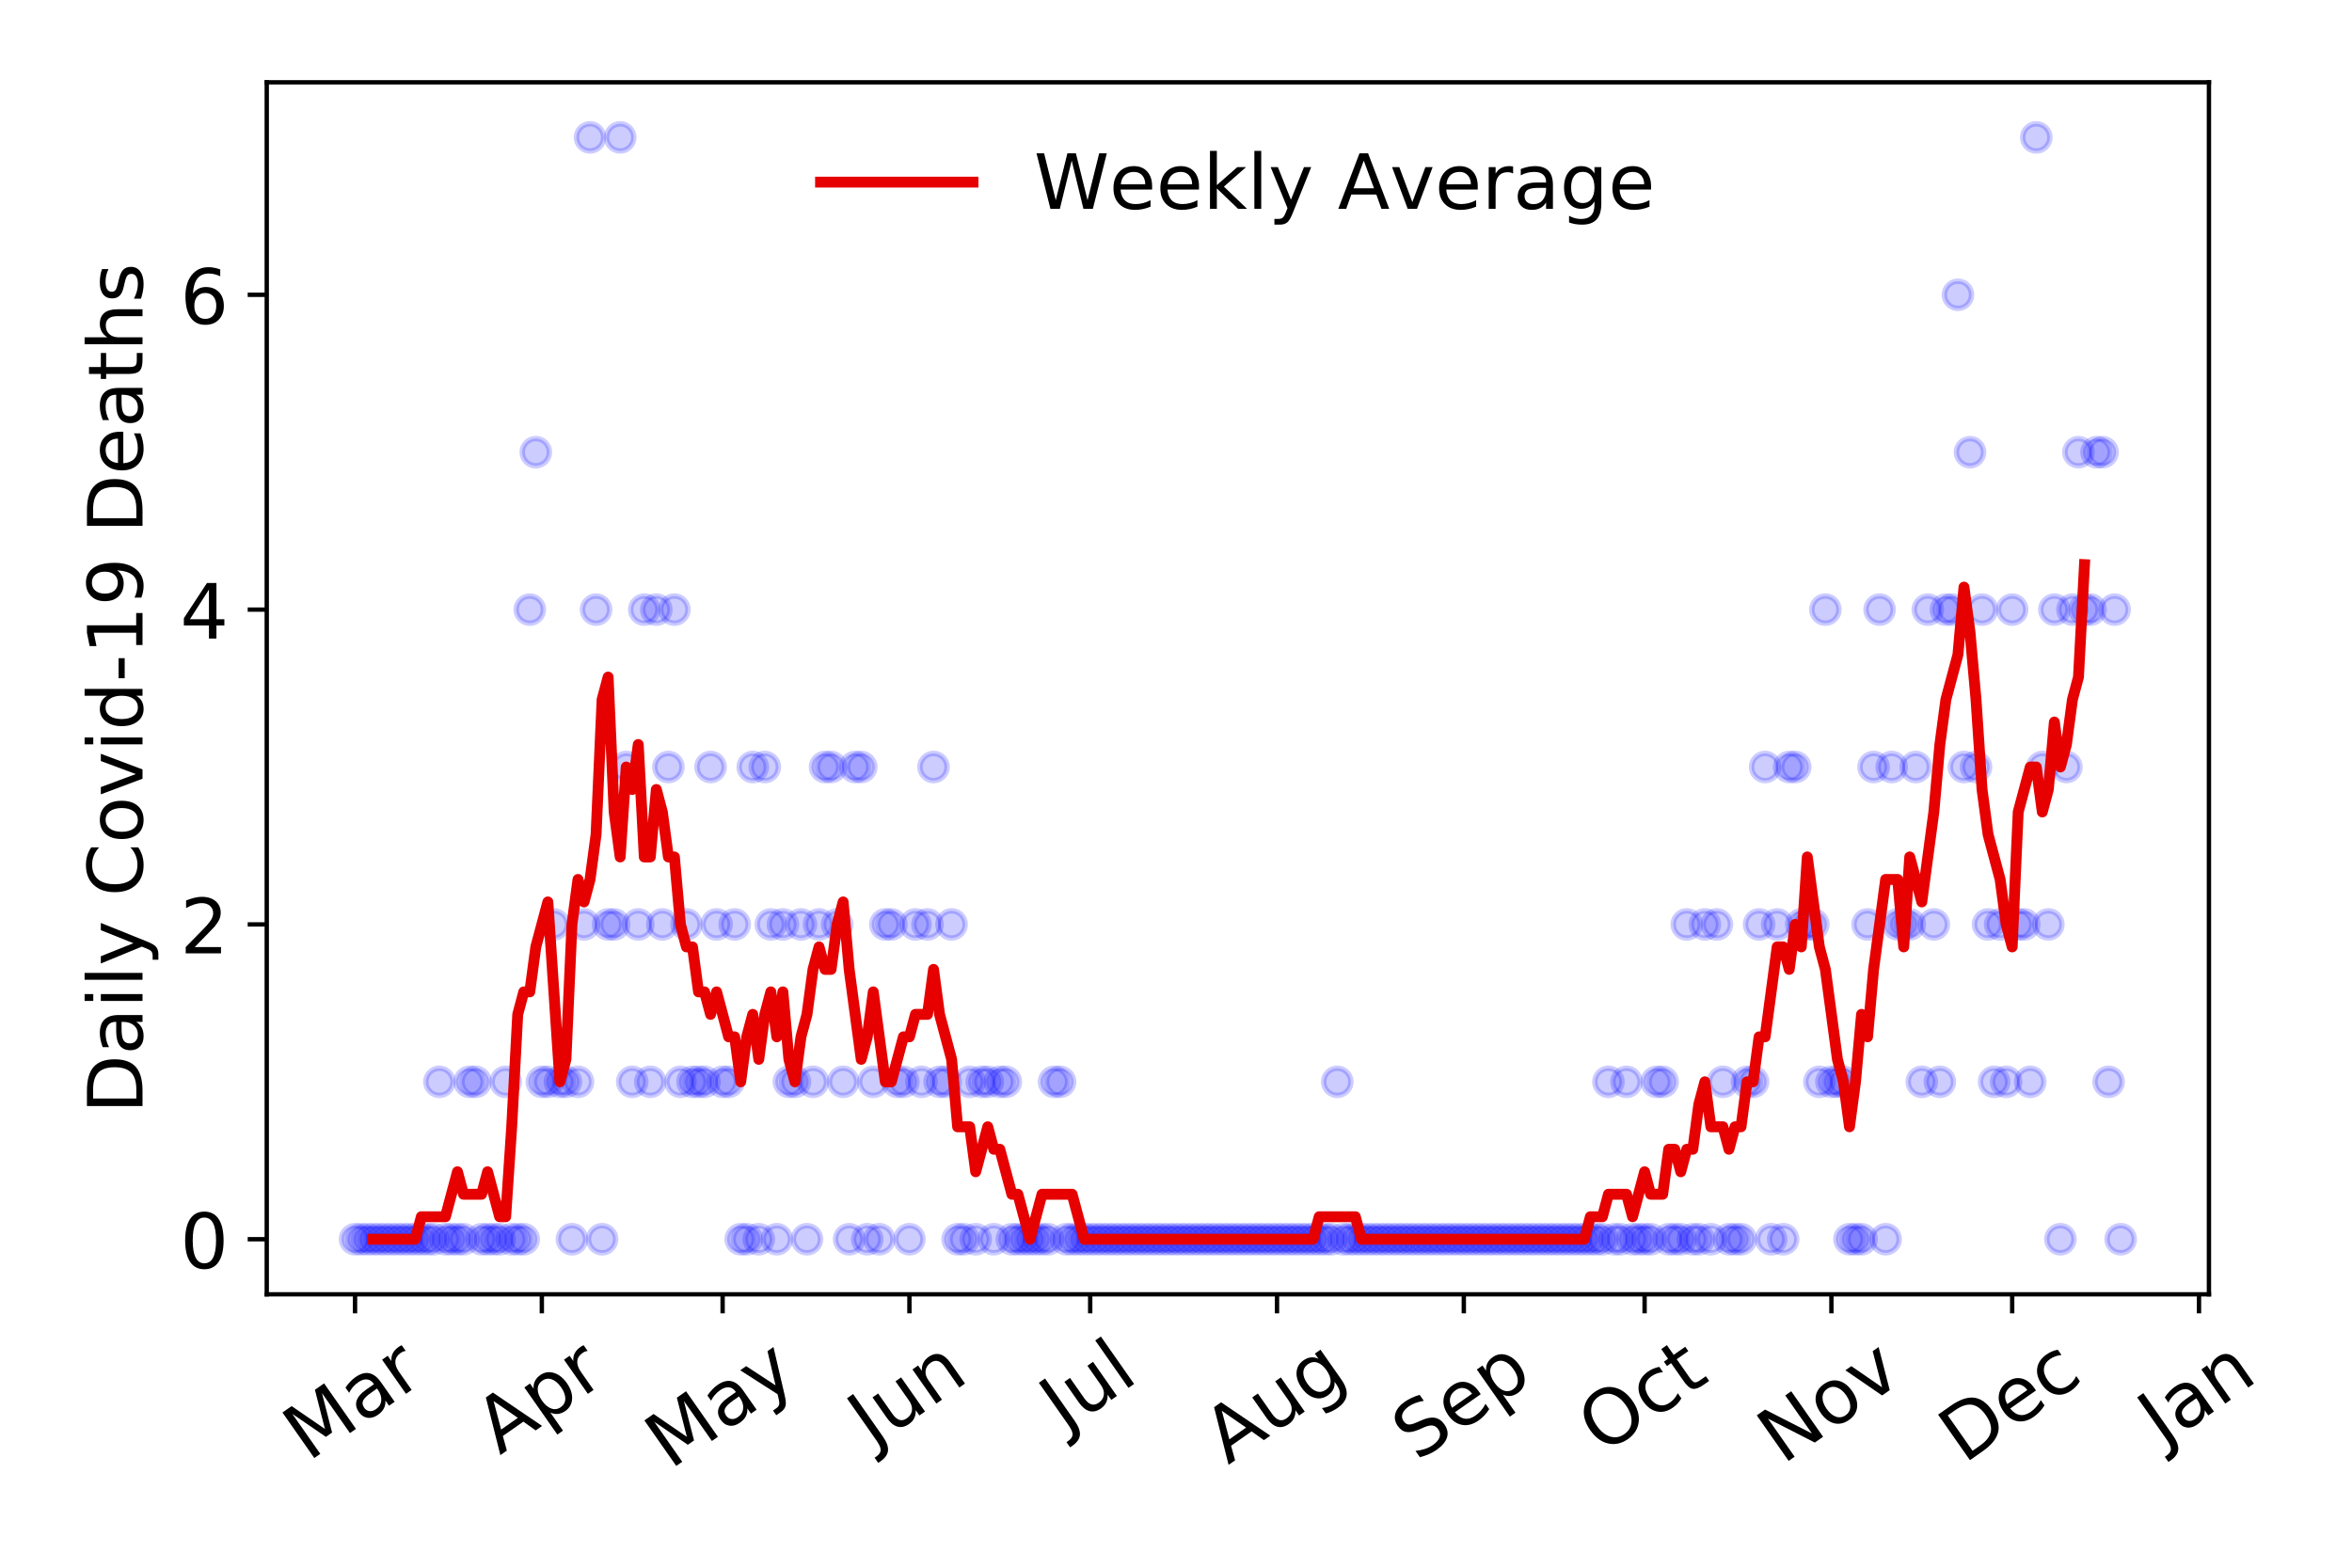 <?xml version="1.0" encoding="utf-8" standalone="no"?>
<!DOCTYPE svg PUBLIC "-//W3C//DTD SVG 1.1//EN"
  "http://www.w3.org/Graphics/SVG/1.1/DTD/svg11.dtd">
<!-- Created with matplotlib (https://matplotlib.org/) -->
<svg height="288pt" version="1.1" viewBox="0 0 432 288" width="432pt" xmlns="http://www.w3.org/2000/svg" xmlns:xlink="http://www.w3.org/1999/xlink">
 <defs>
  <style type="text/css">
*{stroke-linecap:butt;stroke-linejoin:round;}
  </style>
 </defs>
 <g id="figure_1">
  <g id="patch_1">
   <path d="M 0 288 
L 432 288 
L 432 0 
L 0 0 
z
" style="fill:#ffffff;"/>
  </g>
  <g id="axes_1">
   <g id="patch_2">
    <path d="M 48.995 237.778 
L 405.722 237.778 
L 405.722 15.12 
L 48.995 15.12 
z
" style="fill:#ffffff;"/>
   </g>
   <g id="matplotlib.axis_1">
    <g id="xtick_1">
     <g id="line2d_1">
      <defs>
       <path d="M 0 0 
L 0 3.5 
" id="m1e23e52ad7" style="stroke:#000000;stroke-width:0.8;"/>
      </defs>
      <g>
       <use style="stroke:#000000;stroke-width:0.8;" x="65.21" xlink:href="#m1e23e52ad7" y="237.778"/>
      </g>
     </g>
     <g id="text_1">
      <!-- Mar -->
      <defs>
       <path d="M 9.812 72.906 
L 24.516 72.906 
L 43.109 23.297 
L 61.812 72.906 
L 76.516 72.906 
L 76.516 0 
L 66.891 0 
L 66.891 64.016 
L 48.094 14.016 
L 38.188 14.016 
L 19.391 64.016 
L 19.391 0 
L 9.812 0 
z
" id="DejaVuSans-77"/>
       <path d="M 34.281 27.484 
Q 23.391 27.484 19.188 25 
Q 14.984 22.516 14.984 16.5 
Q 14.984 11.719 18.141 8.906 
Q 21.297 6.109 26.703 6.109 
Q 34.188 6.109 38.703 11.406 
Q 43.219 16.703 43.219 25.484 
L 43.219 27.484 
z
M 52.203 31.203 
L 52.203 0 
L 43.219 0 
L 43.219 8.297 
Q 40.141 3.328 35.547 0.953 
Q 30.953 -1.422 24.312 -1.422 
Q 15.922 -1.422 10.953 3.297 
Q 6 8.016 6 15.922 
Q 6 25.141 12.172 29.828 
Q 18.359 34.516 30.609 34.516 
L 43.219 34.516 
L 43.219 35.406 
Q 43.219 41.609 39.141 45 
Q 35.062 48.391 27.688 48.391 
Q 23 48.391 18.547 47.266 
Q 14.109 46.141 10.016 43.891 
L 10.016 52.203 
Q 14.938 54.109 19.578 55.047 
Q 24.219 56 28.609 56 
Q 40.484 56 46.344 49.844 
Q 52.203 43.703 52.203 31.203 
z
" id="DejaVuSans-97"/>
       <path d="M 41.109 46.297 
Q 39.594 47.172 37.812 47.578 
Q 36.031 48 33.891 48 
Q 26.266 48 22.188 43.047 
Q 18.109 38.094 18.109 28.812 
L 18.109 0 
L 9.078 0 
L 9.078 54.688 
L 18.109 54.688 
L 18.109 46.188 
Q 20.953 51.172 25.484 53.578 
Q 30.031 56 36.531 56 
Q 37.453 56 38.578 55.875 
Q 39.703 55.766 41.062 55.516 
z
" id="DejaVuSans-114"/>
      </defs>
      <g transform="translate(56.607 268.643)rotate(-35)scale(0.14 -0.14)">
       <use xlink:href="#DejaVuSans-77"/>
       <use x="86.279" xlink:href="#DejaVuSans-97"/>
       <use x="147.559" xlink:href="#DejaVuSans-114"/>
      </g>
     </g>
    </g>
    <g id="xtick_2">
     <g id="line2d_2">
      <g>
       <use style="stroke:#000000;stroke-width:0.8;" x="99.521" xlink:href="#m1e23e52ad7" y="237.778"/>
      </g>
     </g>
     <g id="text_2">
      <!-- Apr -->
      <defs>
       <path d="M 34.188 63.188 
L 20.797 26.906 
L 47.609 26.906 
z
M 28.609 72.906 
L 39.797 72.906 
L 67.578 0 
L 57.328 0 
L 50.688 18.703 
L 17.828 18.703 
L 11.188 0 
L 0.781 0 
z
" id="DejaVuSans-65"/>
       <path d="M 18.109 8.203 
L 18.109 -20.797 
L 9.078 -20.797 
L 9.078 54.688 
L 18.109 54.688 
L 18.109 46.391 
Q 20.953 51.266 25.266 53.625 
Q 29.594 56 35.594 56 
Q 45.562 56 51.781 48.094 
Q 58.016 40.188 58.016 27.297 
Q 58.016 14.406 51.781 6.484 
Q 45.562 -1.422 35.594 -1.422 
Q 29.594 -1.422 25.266 0.953 
Q 20.953 3.328 18.109 8.203 
z
M 48.688 27.297 
Q 48.688 37.203 44.609 42.844 
Q 40.531 48.484 33.406 48.484 
Q 26.266 48.484 22.188 42.844 
Q 18.109 37.203 18.109 27.297 
Q 18.109 17.391 22.188 11.75 
Q 26.266 6.109 33.406 6.109 
Q 40.531 6.109 44.609 11.75 
Q 48.688 17.391 48.688 27.297 
z
" id="DejaVuSans-112"/>
      </defs>
      <g transform="translate(91.817 267.384)rotate(-35)scale(0.14 -0.14)">
       <use xlink:href="#DejaVuSans-65"/>
       <use x="68.408" xlink:href="#DejaVuSans-112"/>
       <use x="131.885" xlink:href="#DejaVuSans-114"/>
      </g>
     </g>
    </g>
    <g id="xtick_3">
     <g id="line2d_3">
      <g>
       <use style="stroke:#000000;stroke-width:0.8;" x="132.726" xlink:href="#m1e23e52ad7" y="237.778"/>
      </g>
     </g>
     <g id="text_3">
      <!-- May -->
      <defs>
       <path d="M 32.172 -5.078 
Q 28.375 -14.844 24.75 -17.812 
Q 21.141 -20.797 15.094 -20.797 
L 7.906 -20.797 
L 7.906 -13.281 
L 13.188 -13.281 
Q 16.891 -13.281 18.938 -11.516 
Q 21 -9.766 23.484 -3.219 
L 25.094 0.875 
L 2.984 54.688 
L 12.5 54.688 
L 29.594 11.922 
L 46.688 54.688 
L 56.203 54.688 
z
" id="DejaVuSans-121"/>
      </defs>
      <g transform="translate(123.086 270.094)rotate(-35)scale(0.14 -0.14)">
       <use xlink:href="#DejaVuSans-77"/>
       <use x="86.279" xlink:href="#DejaVuSans-97"/>
       <use x="147.559" xlink:href="#DejaVuSans-121"/>
      </g>
     </g>
    </g>
    <g id="xtick_4">
     <g id="line2d_4">
      <g>
       <use style="stroke:#000000;stroke-width:0.8;" x="167.037" xlink:href="#m1e23e52ad7" y="237.778"/>
      </g>
     </g>
     <g id="text_4">
      <!-- Jun -->
      <defs>
       <path d="M 9.812 72.906 
L 19.672 72.906 
L 19.672 5.078 
Q 19.672 -8.109 14.672 -14.062 
Q 9.672 -20.016 -1.422 -20.016 
L -5.172 -20.016 
L -5.172 -11.719 
L -2.094 -11.719 
Q 4.438 -11.719 7.125 -8.047 
Q 9.812 -4.391 9.812 5.078 
z
" id="DejaVuSans-74"/>
       <path d="M 8.5 21.578 
L 8.5 54.688 
L 17.484 54.688 
L 17.484 21.922 
Q 17.484 14.156 20.5 10.266 
Q 23.531 6.391 29.594 6.391 
Q 36.859 6.391 41.078 11.031 
Q 45.312 15.672 45.312 23.688 
L 45.312 54.688 
L 54.297 54.688 
L 54.297 0 
L 45.312 0 
L 45.312 8.406 
Q 42.047 3.422 37.719 1 
Q 33.406 -1.422 27.688 -1.422 
Q 18.266 -1.422 13.375 4.438 
Q 8.5 10.297 8.5 21.578 
z
M 31.109 56 
z
" id="DejaVuSans-117"/>
       <path d="M 54.891 33.016 
L 54.891 0 
L 45.906 0 
L 45.906 32.719 
Q 45.906 40.484 42.875 44.328 
Q 39.844 48.188 33.797 48.188 
Q 26.516 48.188 22.312 43.547 
Q 18.109 38.922 18.109 30.906 
L 18.109 0 
L 9.078 0 
L 9.078 54.688 
L 18.109 54.688 
L 18.109 46.188 
Q 21.344 51.125 25.703 53.562 
Q 30.078 56 35.797 56 
Q 45.219 56 50.047 50.172 
Q 54.891 44.344 54.891 33.016 
z
" id="DejaVuSans-110"/>
      </defs>
      <g transform="translate(160.293 266.039)rotate(-35)scale(0.14 -0.14)">
       <use xlink:href="#DejaVuSans-74"/>
       <use x="29.492" xlink:href="#DejaVuSans-117"/>
       <use x="92.871" xlink:href="#DejaVuSans-110"/>
      </g>
     </g>
    </g>
    <g id="xtick_5">
     <g id="line2d_5">
      <g>
       <use style="stroke:#000000;stroke-width:0.8;" x="200.241" xlink:href="#m1e23e52ad7" y="237.778"/>
      </g>
     </g>
     <g id="text_5">
      <!-- Jul -->
      <defs>
       <path d="M 9.422 75.984 
L 18.406 75.984 
L 18.406 0 
L 9.422 0 
z
" id="DejaVuSans-108"/>
      </defs>
      <g transform="translate(195.539 263.181)rotate(-35)scale(0.14 -0.14)">
       <use xlink:href="#DejaVuSans-74"/>
       <use x="29.492" xlink:href="#DejaVuSans-117"/>
       <use x="92.871" xlink:href="#DejaVuSans-108"/>
      </g>
     </g>
    </g>
    <g id="xtick_6">
     <g id="line2d_6">
      <g>
       <use style="stroke:#000000;stroke-width:0.8;" x="234.553" xlink:href="#m1e23e52ad7" y="237.778"/>
      </g>
     </g>
     <g id="text_6">
      <!-- Aug -->
      <defs>
       <path d="M 45.406 27.984 
Q 45.406 37.75 41.375 43.109 
Q 37.359 48.484 30.078 48.484 
Q 22.859 48.484 18.828 43.109 
Q 14.797 37.75 14.797 27.984 
Q 14.797 18.266 18.828 12.891 
Q 22.859 7.516 30.078 7.516 
Q 37.359 7.516 41.375 12.891 
Q 45.406 18.266 45.406 27.984 
z
M 54.391 6.781 
Q 54.391 -7.172 48.188 -13.984 
Q 42 -20.797 29.203 -20.797 
Q 24.469 -20.797 20.266 -20.094 
Q 16.062 -19.391 12.109 -17.922 
L 12.109 -9.188 
Q 16.062 -11.328 19.922 -12.344 
Q 23.781 -13.375 27.781 -13.375 
Q 36.625 -13.375 41.016 -8.766 
Q 45.406 -4.156 45.406 5.172 
L 45.406 9.625 
Q 42.625 4.781 38.281 2.391 
Q 33.938 0 27.875 0 
Q 17.828 0 11.672 7.656 
Q 5.516 15.328 5.516 27.984 
Q 5.516 40.672 11.672 48.328 
Q 17.828 56 27.875 56 
Q 33.938 56 38.281 53.609 
Q 42.625 51.219 45.406 46.391 
L 45.406 54.688 
L 54.391 54.688 
z
" id="DejaVuSans-103"/>
      </defs>
      <g transform="translate(225.572 269.172)rotate(-35)scale(0.14 -0.14)">
       <use xlink:href="#DejaVuSans-65"/>
       <use x="68.408" xlink:href="#DejaVuSans-117"/>
       <use x="131.787" xlink:href="#DejaVuSans-103"/>
      </g>
     </g>
    </g>
    <g id="xtick_7">
     <g id="line2d_7">
      <g>
       <use style="stroke:#000000;stroke-width:0.8;" x="268.864" xlink:href="#m1e23e52ad7" y="237.778"/>
      </g>
     </g>
     <g id="text_7">
      <!-- Sep -->
      <defs>
       <path d="M 53.516 70.516 
L 53.516 60.891 
Q 47.906 63.578 42.922 64.891 
Q 37.938 66.219 33.297 66.219 
Q 25.25 66.219 20.875 63.094 
Q 16.5 59.969 16.5 54.203 
Q 16.5 49.359 19.406 46.891 
Q 22.312 44.438 30.422 42.922 
L 36.375 41.703 
Q 47.406 39.594 52.656 34.297 
Q 57.906 29 57.906 20.125 
Q 57.906 9.516 50.797 4.047 
Q 43.703 -1.422 29.984 -1.422 
Q 24.812 -1.422 18.969 -0.25 
Q 13.141 0.922 6.891 3.219 
L 6.891 13.375 
Q 12.891 10.016 18.656 8.297 
Q 24.422 6.594 29.984 6.594 
Q 38.422 6.594 43.016 9.906 
Q 47.609 13.234 47.609 19.391 
Q 47.609 24.75 44.312 27.781 
Q 41.016 30.812 33.5 32.328 
L 27.484 33.5 
Q 16.453 35.688 11.516 40.375 
Q 6.594 45.062 6.594 53.422 
Q 6.594 63.094 13.406 68.656 
Q 20.219 74.219 32.172 74.219 
Q 37.312 74.219 42.625 73.281 
Q 47.953 72.359 53.516 70.516 
z
" id="DejaVuSans-83"/>
       <path d="M 56.203 29.594 
L 56.203 25.203 
L 14.891 25.203 
Q 15.484 15.922 20.484 11.062 
Q 25.484 6.203 34.422 6.203 
Q 39.594 6.203 44.453 7.469 
Q 49.312 8.734 54.109 11.281 
L 54.109 2.781 
Q 49.266 0.734 44.188 -0.344 
Q 39.109 -1.422 33.891 -1.422 
Q 20.797 -1.422 13.156 6.188 
Q 5.516 13.812 5.516 26.812 
Q 5.516 40.234 12.766 48.109 
Q 20.016 56 32.328 56 
Q 43.359 56 49.781 48.891 
Q 56.203 41.797 56.203 29.594 
z
M 47.219 32.234 
Q 47.125 39.594 43.094 43.984 
Q 39.062 48.391 32.422 48.391 
Q 24.906 48.391 20.391 44.141 
Q 15.875 39.891 15.188 32.172 
z
" id="DejaVuSans-101"/>
      </defs>
      <g transform="translate(260.271 268.629)rotate(-35)scale(0.14 -0.14)">
       <use xlink:href="#DejaVuSans-83"/>
       <use x="63.477" xlink:href="#DejaVuSans-101"/>
       <use x="125" xlink:href="#DejaVuSans-112"/>
      </g>
     </g>
    </g>
    <g id="xtick_8">
     <g id="line2d_8">
      <g>
       <use style="stroke:#000000;stroke-width:0.8;" x="302.069" xlink:href="#m1e23e52ad7" y="237.778"/>
      </g>
     </g>
     <g id="text_8">
      <!-- Oct -->
      <defs>
       <path d="M 39.406 66.219 
Q 28.656 66.219 22.328 58.203 
Q 16.016 50.203 16.016 36.375 
Q 16.016 22.609 22.328 14.594 
Q 28.656 6.594 39.406 6.594 
Q 50.141 6.594 56.422 14.594 
Q 62.703 22.609 62.703 36.375 
Q 62.703 50.203 56.422 58.203 
Q 50.141 66.219 39.406 66.219 
z
M 39.406 74.219 
Q 54.734 74.219 63.906 63.938 
Q 73.094 53.656 73.094 36.375 
Q 73.094 19.141 63.906 8.859 
Q 54.734 -1.422 39.406 -1.422 
Q 24.031 -1.422 14.812 8.828 
Q 5.609 19.094 5.609 36.375 
Q 5.609 53.656 14.812 63.938 
Q 24.031 74.219 39.406 74.219 
z
" id="DejaVuSans-79"/>
       <path d="M 48.781 52.594 
L 48.781 44.188 
Q 44.969 46.297 41.141 47.344 
Q 37.312 48.391 33.406 48.391 
Q 24.656 48.391 19.812 42.844 
Q 14.984 37.312 14.984 27.297 
Q 14.984 17.281 19.812 11.734 
Q 24.656 6.203 33.406 6.203 
Q 37.312 6.203 41.141 7.25 
Q 44.969 8.297 48.781 10.406 
L 48.781 2.094 
Q 45.016 0.344 40.984 -0.531 
Q 36.969 -1.422 32.422 -1.422 
Q 20.062 -1.422 12.781 6.344 
Q 5.516 14.109 5.516 27.297 
Q 5.516 40.672 12.859 48.328 
Q 20.219 56 33.016 56 
Q 37.156 56 41.109 55.141 
Q 45.062 54.297 48.781 52.594 
z
" id="DejaVuSans-99"/>
       <path d="M 18.312 70.219 
L 18.312 54.688 
L 36.812 54.688 
L 36.812 47.703 
L 18.312 47.703 
L 18.312 18.016 
Q 18.312 11.328 20.141 9.422 
Q 21.969 7.516 27.594 7.516 
L 36.812 7.516 
L 36.812 0 
L 27.594 0 
Q 17.188 0 13.234 3.875 
Q 9.281 7.766 9.281 18.016 
L 9.281 47.703 
L 2.688 47.703 
L 2.688 54.688 
L 9.281 54.688 
L 9.281 70.219 
z
" id="DejaVuSans-116"/>
      </defs>
      <g transform="translate(294.37 267.377)rotate(-35)scale(0.14 -0.14)">
       <use xlink:href="#DejaVuSans-79"/>
       <use x="78.711" xlink:href="#DejaVuSans-99"/>
       <use x="133.691" xlink:href="#DejaVuSans-116"/>
      </g>
     </g>
    </g>
    <g id="xtick_9">
     <g id="line2d_9">
      <g>
       <use style="stroke:#000000;stroke-width:0.8;" x="336.38" xlink:href="#m1e23e52ad7" y="237.778"/>
      </g>
     </g>
     <g id="text_9">
      <!-- Nov -->
      <defs>
       <path d="M 9.812 72.906 
L 23.094 72.906 
L 55.422 11.922 
L 55.422 72.906 
L 64.984 72.906 
L 64.984 0 
L 51.703 0 
L 19.391 60.984 
L 19.391 0 
L 9.812 0 
z
" id="DejaVuSans-78"/>
       <path d="M 30.609 48.391 
Q 23.391 48.391 19.188 42.75 
Q 14.984 37.109 14.984 27.297 
Q 14.984 17.484 19.156 11.844 
Q 23.344 6.203 30.609 6.203 
Q 37.797 6.203 41.984 11.859 
Q 46.188 17.531 46.188 27.297 
Q 46.188 37.016 41.984 42.703 
Q 37.797 48.391 30.609 48.391 
z
M 30.609 56 
Q 42.328 56 49.016 48.375 
Q 55.719 40.766 55.719 27.297 
Q 55.719 13.875 49.016 6.219 
Q 42.328 -1.422 30.609 -1.422 
Q 18.844 -1.422 12.172 6.219 
Q 5.516 13.875 5.516 27.297 
Q 5.516 40.766 12.172 48.375 
Q 18.844 56 30.609 56 
z
" id="DejaVuSans-111"/>
       <path d="M 2.984 54.688 
L 12.5 54.688 
L 29.594 8.797 
L 46.688 54.688 
L 56.203 54.688 
L 35.688 0 
L 23.484 0 
z
" id="DejaVuSans-118"/>
      </defs>
      <g transform="translate(327.403 269.166)rotate(-35)scale(0.14 -0.14)">
       <use xlink:href="#DejaVuSans-78"/>
       <use x="74.805" xlink:href="#DejaVuSans-111"/>
       <use x="135.986" xlink:href="#DejaVuSans-118"/>
      </g>
     </g>
    </g>
    <g id="xtick_10">
     <g id="line2d_10">
      <g>
       <use style="stroke:#000000;stroke-width:0.8;" x="369.584" xlink:href="#m1e23e52ad7" y="237.778"/>
      </g>
     </g>
     <g id="text_10">
      <!-- Dec -->
      <defs>
       <path d="M 19.672 64.797 
L 19.672 8.109 
L 31.594 8.109 
Q 46.688 8.109 53.688 14.938 
Q 60.688 21.781 60.688 36.531 
Q 60.688 51.172 53.688 57.984 
Q 46.688 64.797 31.594 64.797 
z
M 9.812 72.906 
L 30.078 72.906 
Q 51.266 72.906 61.172 64.094 
Q 71.094 55.281 71.094 36.531 
Q 71.094 17.672 61.125 8.828 
Q 51.172 0 30.078 0 
L 9.812 0 
z
" id="DejaVuSans-68"/>
      </defs>
      <g transform="translate(360.704 269.032)rotate(-35)scale(0.14 -0.14)">
       <use xlink:href="#DejaVuSans-68"/>
       <use x="77.002" xlink:href="#DejaVuSans-101"/>
       <use x="138.525" xlink:href="#DejaVuSans-99"/>
      </g>
     </g>
    </g>
    <g id="xtick_11">
     <g id="line2d_11">
      <g>
       <use style="stroke:#000000;stroke-width:0.8;" x="403.896" xlink:href="#m1e23e52ad7" y="237.778"/>
      </g>
     </g>
     <g id="text_11">
      <!-- Jan -->
      <g transform="translate(397.272 265.871)rotate(-35)scale(0.14 -0.14)">
       <use xlink:href="#DejaVuSans-74"/>
       <use x="29.492" xlink:href="#DejaVuSans-97"/>
       <use x="90.771" xlink:href="#DejaVuSans-110"/>
      </g>
     </g>
    </g>
   </g>
   <g id="matplotlib.axis_2">
    <g id="ytick_1">
     <g id="line2d_12">
      <defs>
       <path d="M 0 0 
L -3.5 0 
" id="m6d39af1337" style="stroke:#000000;stroke-width:0.8;"/>
      </defs>
      <g>
       <use style="stroke:#000000;stroke-width:0.8;" x="48.995" xlink:href="#m6d39af1337" y="227.657"/>
      </g>
     </g>
     <g id="text_12">
      <!-- 0 -->
      <defs>
       <path d="M 31.781 66.406 
Q 24.172 66.406 20.328 58.906 
Q 16.5 51.422 16.5 36.375 
Q 16.5 21.391 20.328 13.891 
Q 24.172 6.391 31.781 6.391 
Q 39.453 6.391 43.281 13.891 
Q 47.125 21.391 47.125 36.375 
Q 47.125 51.422 43.281 58.906 
Q 39.453 66.406 31.781 66.406 
z
M 31.781 74.219 
Q 44.047 74.219 50.516 64.516 
Q 56.984 54.828 56.984 36.375 
Q 56.984 17.969 50.516 8.266 
Q 44.047 -1.422 31.781 -1.422 
Q 19.531 -1.422 13.062 8.266 
Q 6.594 17.969 6.594 36.375 
Q 6.594 54.828 13.062 64.516 
Q 19.531 74.219 31.781 74.219 
z
" id="DejaVuSans-48"/>
      </defs>
      <g transform="translate(33.087 232.976)scale(0.14 -0.14)">
       <use xlink:href="#DejaVuSans-48"/>
      </g>
     </g>
    </g>
    <g id="ytick_2">
     <g id="line2d_13">
      <g>
       <use style="stroke:#000000;stroke-width:0.8;" x="48.995" xlink:href="#m6d39af1337" y="169.824"/>
      </g>
     </g>
     <g id="text_13">
      <!-- 2 -->
      <defs>
       <path d="M 19.188 8.297 
L 53.609 8.297 
L 53.609 0 
L 7.328 0 
L 7.328 8.297 
Q 12.938 14.109 22.625 23.891 
Q 32.328 33.688 34.812 36.531 
Q 39.547 41.844 41.422 45.531 
Q 43.312 49.219 43.312 52.781 
Q 43.312 58.594 39.234 62.25 
Q 35.156 65.922 28.609 65.922 
Q 23.969 65.922 18.812 64.312 
Q 13.672 62.703 7.812 59.422 
L 7.812 69.391 
Q 13.766 71.781 18.938 73 
Q 24.125 74.219 28.422 74.219 
Q 39.75 74.219 46.484 68.547 
Q 53.219 62.891 53.219 53.422 
Q 53.219 48.922 51.531 44.891 
Q 49.859 40.875 45.406 35.406 
Q 44.188 33.984 37.641 27.219 
Q 31.109 20.453 19.188 8.297 
z
" id="DejaVuSans-50"/>
      </defs>
      <g transform="translate(33.087 175.143)scale(0.14 -0.14)">
       <use xlink:href="#DejaVuSans-50"/>
      </g>
     </g>
    </g>
    <g id="ytick_3">
     <g id="line2d_14">
      <g>
       <use style="stroke:#000000;stroke-width:0.8;" x="48.995" xlink:href="#m6d39af1337" y="111.991"/>
      </g>
     </g>
     <g id="text_14">
      <!-- 4 -->
      <defs>
       <path d="M 37.797 64.312 
L 12.891 25.391 
L 37.797 25.391 
z
M 35.203 72.906 
L 47.609 72.906 
L 47.609 25.391 
L 58.016 25.391 
L 58.016 17.188 
L 47.609 17.188 
L 47.609 0 
L 37.797 0 
L 37.797 17.188 
L 4.891 17.188 
L 4.891 26.703 
z
" id="DejaVuSans-52"/>
      </defs>
      <g transform="translate(33.087 117.31)scale(0.14 -0.14)">
       <use xlink:href="#DejaVuSans-52"/>
      </g>
     </g>
    </g>
    <g id="ytick_4">
     <g id="line2d_15">
      <g>
       <use style="stroke:#000000;stroke-width:0.8;" x="48.995" xlink:href="#m6d39af1337" y="54.157"/>
      </g>
     </g>
     <g id="text_15">
      <!-- 6 -->
      <defs>
       <path d="M 33.016 40.375 
Q 26.375 40.375 22.484 35.828 
Q 18.609 31.297 18.609 23.391 
Q 18.609 15.531 22.484 10.953 
Q 26.375 6.391 33.016 6.391 
Q 39.656 6.391 43.531 10.953 
Q 47.406 15.531 47.406 23.391 
Q 47.406 31.297 43.531 35.828 
Q 39.656 40.375 33.016 40.375 
z
M 52.594 71.297 
L 52.594 62.312 
Q 48.875 64.062 45.094 64.984 
Q 41.312 65.922 37.594 65.922 
Q 27.828 65.922 22.672 59.328 
Q 17.531 52.734 16.797 39.406 
Q 19.672 43.656 24.016 45.922 
Q 28.375 48.188 33.594 48.188 
Q 44.578 48.188 50.953 41.516 
Q 57.328 34.859 57.328 23.391 
Q 57.328 12.156 50.688 5.359 
Q 44.047 -1.422 33.016 -1.422 
Q 20.359 -1.422 13.672 8.266 
Q 6.984 17.969 6.984 36.375 
Q 6.984 53.656 15.188 63.938 
Q 23.391 74.219 37.203 74.219 
Q 40.922 74.219 44.703 73.484 
Q 48.484 72.75 52.594 71.297 
z
" id="DejaVuSans-54"/>
      </defs>
      <g transform="translate(33.087 59.476)scale(0.14 -0.14)">
       <use xlink:href="#DejaVuSans-54"/>
      </g>
     </g>
    </g>
    <g id="text_16">
     <!-- Daily Covid-19 Deaths -->
     <defs>
      <path d="M 9.422 54.688 
L 18.406 54.688 
L 18.406 0 
L 9.422 0 
z
M 9.422 75.984 
L 18.406 75.984 
L 18.406 64.594 
L 9.422 64.594 
z
" id="DejaVuSans-105"/>
      <path id="DejaVuSans-32"/>
      <path d="M 64.406 67.281 
L 64.406 56.891 
Q 59.422 61.531 53.781 63.812 
Q 48.141 66.109 41.797 66.109 
Q 29.297 66.109 22.656 58.469 
Q 16.016 50.828 16.016 36.375 
Q 16.016 21.969 22.656 14.328 
Q 29.297 6.688 41.797 6.688 
Q 48.141 6.688 53.781 8.984 
Q 59.422 11.281 64.406 15.922 
L 64.406 5.609 
Q 59.234 2.094 53.438 0.328 
Q 47.656 -1.422 41.219 -1.422 
Q 24.656 -1.422 15.125 8.703 
Q 5.609 18.844 5.609 36.375 
Q 5.609 53.953 15.125 64.078 
Q 24.656 74.219 41.219 74.219 
Q 47.75 74.219 53.531 72.484 
Q 59.328 70.75 64.406 67.281 
z
" id="DejaVuSans-67"/>
      <path d="M 45.406 46.391 
L 45.406 75.984 
L 54.391 75.984 
L 54.391 0 
L 45.406 0 
L 45.406 8.203 
Q 42.578 3.328 38.25 0.953 
Q 33.938 -1.422 27.875 -1.422 
Q 17.969 -1.422 11.734 6.484 
Q 5.516 14.406 5.516 27.297 
Q 5.516 40.188 11.734 48.094 
Q 17.969 56 27.875 56 
Q 33.938 56 38.25 53.625 
Q 42.578 51.266 45.406 46.391 
z
M 14.797 27.297 
Q 14.797 17.391 18.875 11.75 
Q 22.953 6.109 30.078 6.109 
Q 37.203 6.109 41.297 11.75 
Q 45.406 17.391 45.406 27.297 
Q 45.406 37.203 41.297 42.844 
Q 37.203 48.484 30.078 48.484 
Q 22.953 48.484 18.875 42.844 
Q 14.797 37.203 14.797 27.297 
z
" id="DejaVuSans-100"/>
      <path d="M 4.891 31.391 
L 31.203 31.391 
L 31.203 23.391 
L 4.891 23.391 
z
" id="DejaVuSans-45"/>
      <path d="M 12.406 8.297 
L 28.516 8.297 
L 28.516 63.922 
L 10.984 60.406 
L 10.984 69.391 
L 28.422 72.906 
L 38.281 72.906 
L 38.281 8.297 
L 54.391 8.297 
L 54.391 0 
L 12.406 0 
z
" id="DejaVuSans-49"/>
      <path d="M 10.984 1.516 
L 10.984 10.5 
Q 14.703 8.734 18.5 7.812 
Q 22.312 6.891 25.984 6.891 
Q 35.75 6.891 40.891 13.453 
Q 46.047 20.016 46.781 33.406 
Q 43.953 29.203 39.594 26.953 
Q 35.25 24.703 29.984 24.703 
Q 19.047 24.703 12.672 31.312 
Q 6.297 37.938 6.297 49.422 
Q 6.297 60.641 12.938 67.422 
Q 19.578 74.219 30.609 74.219 
Q 43.266 74.219 49.922 64.516 
Q 56.594 54.828 56.594 36.375 
Q 56.594 19.141 48.406 8.859 
Q 40.234 -1.422 26.422 -1.422 
Q 22.703 -1.422 18.891 -0.688 
Q 15.094 0.047 10.984 1.516 
z
M 30.609 32.422 
Q 37.25 32.422 41.125 36.953 
Q 45.016 41.5 45.016 49.422 
Q 45.016 57.281 41.125 61.844 
Q 37.25 66.406 30.609 66.406 
Q 23.969 66.406 20.094 61.844 
Q 16.219 57.281 16.219 49.422 
Q 16.219 41.5 20.094 36.953 
Q 23.969 32.422 30.609 32.422 
z
" id="DejaVuSans-57"/>
      <path d="M 54.891 33.016 
L 54.891 0 
L 45.906 0 
L 45.906 32.719 
Q 45.906 40.484 42.875 44.328 
Q 39.844 48.188 33.797 48.188 
Q 26.516 48.188 22.312 43.547 
Q 18.109 38.922 18.109 30.906 
L 18.109 0 
L 9.078 0 
L 9.078 75.984 
L 18.109 75.984 
L 18.109 46.188 
Q 21.344 51.125 25.703 53.562 
Q 30.078 56 35.797 56 
Q 45.219 56 50.047 50.172 
Q 54.891 44.344 54.891 33.016 
z
" id="DejaVuSans-104"/>
      <path d="M 44.281 53.078 
L 44.281 44.578 
Q 40.484 46.531 36.375 47.5 
Q 32.281 48.484 27.875 48.484 
Q 21.188 48.484 17.844 46.438 
Q 14.5 44.391 14.5 40.281 
Q 14.5 37.156 16.891 35.375 
Q 19.281 33.594 26.516 31.984 
L 29.594 31.297 
Q 39.156 29.25 43.188 25.516 
Q 47.219 21.781 47.219 15.094 
Q 47.219 7.469 41.188 3.016 
Q 35.156 -1.422 24.609 -1.422 
Q 20.219 -1.422 15.453 -0.562 
Q 10.688 0.297 5.422 2 
L 5.422 11.281 
Q 10.406 8.688 15.234 7.391 
Q 20.062 6.109 24.812 6.109 
Q 31.156 6.109 34.562 8.281 
Q 37.984 10.453 37.984 14.406 
Q 37.984 18.062 35.516 20.016 
Q 33.062 21.969 24.703 23.781 
L 21.578 24.516 
Q 13.234 26.266 9.516 29.906 
Q 5.812 33.547 5.812 39.891 
Q 5.812 47.609 11.281 51.797 
Q 16.75 56 26.812 56 
Q 31.781 56 36.172 55.266 
Q 40.578 54.547 44.281 53.078 
z
" id="DejaVuSans-115"/>
     </defs>
     <g transform="translate(26.176 204.56)rotate(-90)scale(0.14 -0.14)">
      <use xlink:href="#DejaVuSans-68"/>
      <use x="77.002" xlink:href="#DejaVuSans-97"/>
      <use x="138.281" xlink:href="#DejaVuSans-105"/>
      <use x="166.064" xlink:href="#DejaVuSans-108"/>
      <use x="193.848" xlink:href="#DejaVuSans-121"/>
      <use x="253.027" xlink:href="#DejaVuSans-32"/>
      <use x="284.814" xlink:href="#DejaVuSans-67"/>
      <use x="354.639" xlink:href="#DejaVuSans-111"/>
      <use x="415.82" xlink:href="#DejaVuSans-118"/>
      <use x="475" xlink:href="#DejaVuSans-105"/>
      <use x="502.783" xlink:href="#DejaVuSans-100"/>
      <use x="566.26" xlink:href="#DejaVuSans-45"/>
      <use x="602.344" xlink:href="#DejaVuSans-49"/>
      <use x="665.967" xlink:href="#DejaVuSans-57"/>
      <use x="729.59" xlink:href="#DejaVuSans-32"/>
      <use x="761.377" xlink:href="#DejaVuSans-68"/>
      <use x="838.379" xlink:href="#DejaVuSans-101"/>
      <use x="899.902" xlink:href="#DejaVuSans-97"/>
      <use x="961.182" xlink:href="#DejaVuSans-116"/>
      <use x="1000.391" xlink:href="#DejaVuSans-104"/>
      <use x="1063.77" xlink:href="#DejaVuSans-115"/>
     </g>
    </g>
   </g>
   <g id="line2d_16">
    <defs>
     <path d="M 0 2.5 
C 0.663 2.5 1.299 2.237 1.768 1.768 
C 2.237 1.299 2.5 0.663 2.5 0 
C 2.5 -0.663 2.237 -1.299 1.768 -1.768 
C 1.299 -2.237 0.663 -2.5 0 -2.5 
C -0.663 -2.5 -1.299 -2.237 -1.768 -1.768 
C -2.237 -1.299 -2.5 -0.663 -2.5 0 
C -2.5 0.663 -2.237 1.299 -1.768 1.768 
C -1.299 2.237 -0.663 2.5 0 2.5 
z
" id="m6e3d6aa87a" style="stroke:#0000ff;stroke-opacity:0.2;"/>
    </defs>
    <g clip-path="url(#p64c511dcc2)">
     <use style="fill:#0000ff;fill-opacity:0.2;stroke:#0000ff;stroke-opacity:0.2;" x="65.21" xlink:href="#m6e3d6aa87a" y="227.657"/>
     <use style="fill:#0000ff;fill-opacity:0.2;stroke:#0000ff;stroke-opacity:0.2;" x="66.317" xlink:href="#m6e3d6aa87a" y="227.657"/>
     <use style="fill:#0000ff;fill-opacity:0.2;stroke:#0000ff;stroke-opacity:0.2;" x="67.423" xlink:href="#m6e3d6aa87a" y="227.657"/>
     <use style="fill:#0000ff;fill-opacity:0.2;stroke:#0000ff;stroke-opacity:0.2;" x="68.53" xlink:href="#m6e3d6aa87a" y="227.657"/>
     <use style="fill:#0000ff;fill-opacity:0.2;stroke:#0000ff;stroke-opacity:0.2;" x="69.637" xlink:href="#m6e3d6aa87a" y="227.657"/>
     <use style="fill:#0000ff;fill-opacity:0.2;stroke:#0000ff;stroke-opacity:0.2;" x="70.744" xlink:href="#m6e3d6aa87a" y="227.657"/>
     <use style="fill:#0000ff;fill-opacity:0.2;stroke:#0000ff;stroke-opacity:0.2;" x="71.851" xlink:href="#m6e3d6aa87a" y="227.657"/>
     <use style="fill:#0000ff;fill-opacity:0.2;stroke:#0000ff;stroke-opacity:0.2;" x="72.958" xlink:href="#m6e3d6aa87a" y="227.657"/>
     <use style="fill:#0000ff;fill-opacity:0.2;stroke:#0000ff;stroke-opacity:0.2;" x="74.064" xlink:href="#m6e3d6aa87a" y="227.657"/>
     <use style="fill:#0000ff;fill-opacity:0.2;stroke:#0000ff;stroke-opacity:0.2;" x="75.171" xlink:href="#m6e3d6aa87a" y="227.657"/>
     <use style="fill:#0000ff;fill-opacity:0.2;stroke:#0000ff;stroke-opacity:0.2;" x="76.278" xlink:href="#m6e3d6aa87a" y="227.657"/>
     <use style="fill:#0000ff;fill-opacity:0.2;stroke:#0000ff;stroke-opacity:0.2;" x="77.385" xlink:href="#m6e3d6aa87a" y="227.657"/>
     <use style="fill:#0000ff;fill-opacity:0.2;stroke:#0000ff;stroke-opacity:0.2;" x="78.492" xlink:href="#m6e3d6aa87a" y="227.657"/>
     <use style="fill:#0000ff;fill-opacity:0.2;stroke:#0000ff;stroke-opacity:0.2;" x="79.598" xlink:href="#m6e3d6aa87a" y="227.657"/>
     <use style="fill:#0000ff;fill-opacity:0.2;stroke:#0000ff;stroke-opacity:0.2;" x="80.705" xlink:href="#m6e3d6aa87a" y="198.741"/>
     <use style="fill:#0000ff;fill-opacity:0.2;stroke:#0000ff;stroke-opacity:0.2;" x="81.812" xlink:href="#m6e3d6aa87a" y="227.657"/>
     <use style="fill:#0000ff;fill-opacity:0.2;stroke:#0000ff;stroke-opacity:0.2;" x="82.919" xlink:href="#m6e3d6aa87a" y="227.657"/>
     <use style="fill:#0000ff;fill-opacity:0.2;stroke:#0000ff;stroke-opacity:0.2;" x="84.026" xlink:href="#m6e3d6aa87a" y="227.657"/>
     <use style="fill:#0000ff;fill-opacity:0.2;stroke:#0000ff;stroke-opacity:0.2;" x="85.133" xlink:href="#m6e3d6aa87a" y="227.657"/>
     <use style="fill:#0000ff;fill-opacity:0.2;stroke:#0000ff;stroke-opacity:0.2;" x="86.239" xlink:href="#m6e3d6aa87a" y="198.741"/>
     <use style="fill:#0000ff;fill-opacity:0.2;stroke:#0000ff;stroke-opacity:0.2;" x="87.346" xlink:href="#m6e3d6aa87a" y="198.741"/>
     <use style="fill:#0000ff;fill-opacity:0.2;stroke:#0000ff;stroke-opacity:0.2;" x="88.453" xlink:href="#m6e3d6aa87a" y="227.657"/>
     <use style="fill:#0000ff;fill-opacity:0.2;stroke:#0000ff;stroke-opacity:0.2;" x="89.56" xlink:href="#m6e3d6aa87a" y="227.657"/>
     <use style="fill:#0000ff;fill-opacity:0.2;stroke:#0000ff;stroke-opacity:0.2;" x="90.667" xlink:href="#m6e3d6aa87a" y="227.657"/>
     <use style="fill:#0000ff;fill-opacity:0.2;stroke:#0000ff;stroke-opacity:0.2;" x="91.773" xlink:href="#m6e3d6aa87a" y="227.657"/>
     <use style="fill:#0000ff;fill-opacity:0.2;stroke:#0000ff;stroke-opacity:0.2;" x="92.88" xlink:href="#m6e3d6aa87a" y="198.741"/>
     <use style="fill:#0000ff;fill-opacity:0.2;stroke:#0000ff;stroke-opacity:0.2;" x="93.987" xlink:href="#m6e3d6aa87a" y="227.657"/>
     <use style="fill:#0000ff;fill-opacity:0.2;stroke:#0000ff;stroke-opacity:0.2;" x="95.094" xlink:href="#m6e3d6aa87a" y="227.657"/>
     <use style="fill:#0000ff;fill-opacity:0.2;stroke:#0000ff;stroke-opacity:0.2;" x="96.201" xlink:href="#m6e3d6aa87a" y="227.657"/>
     <use style="fill:#0000ff;fill-opacity:0.2;stroke:#0000ff;stroke-opacity:0.2;" x="97.308" xlink:href="#m6e3d6aa87a" y="111.991"/>
     <use style="fill:#0000ff;fill-opacity:0.2;stroke:#0000ff;stroke-opacity:0.2;" x="98.414" xlink:href="#m6e3d6aa87a" y="83.074"/>
     <use style="fill:#0000ff;fill-opacity:0.2;stroke:#0000ff;stroke-opacity:0.2;" x="99.521" xlink:href="#m6e3d6aa87a" y="198.741"/>
     <use style="fill:#0000ff;fill-opacity:0.2;stroke:#0000ff;stroke-opacity:0.2;" x="100.628" xlink:href="#m6e3d6aa87a" y="198.741"/>
     <use style="fill:#0000ff;fill-opacity:0.2;stroke:#0000ff;stroke-opacity:0.2;" x="101.735" xlink:href="#m6e3d6aa87a" y="169.824"/>
     <use style="fill:#0000ff;fill-opacity:0.2;stroke:#0000ff;stroke-opacity:0.2;" x="102.842" xlink:href="#m6e3d6aa87a" y="198.741"/>
     <use style="fill:#0000ff;fill-opacity:0.2;stroke:#0000ff;stroke-opacity:0.2;" x="103.948" xlink:href="#m6e3d6aa87a" y="198.741"/>
     <use style="fill:#0000ff;fill-opacity:0.2;stroke:#0000ff;stroke-opacity:0.2;" x="105.055" xlink:href="#m6e3d6aa87a" y="227.657"/>
     <use style="fill:#0000ff;fill-opacity:0.2;stroke:#0000ff;stroke-opacity:0.2;" x="106.162" xlink:href="#m6e3d6aa87a" y="198.741"/>
     <use style="fill:#0000ff;fill-opacity:0.2;stroke:#0000ff;stroke-opacity:0.2;" x="107.269" xlink:href="#m6e3d6aa87a" y="169.824"/>
     <use style="fill:#0000ff;fill-opacity:0.2;stroke:#0000ff;stroke-opacity:0.2;" x="108.376" xlink:href="#m6e3d6aa87a" y="25.241"/>
     <use style="fill:#0000ff;fill-opacity:0.2;stroke:#0000ff;stroke-opacity:0.2;" x="109.483" xlink:href="#m6e3d6aa87a" y="111.991"/>
     <use style="fill:#0000ff;fill-opacity:0.2;stroke:#0000ff;stroke-opacity:0.2;" x="110.589" xlink:href="#m6e3d6aa87a" y="227.657"/>
     <use style="fill:#0000ff;fill-opacity:0.2;stroke:#0000ff;stroke-opacity:0.2;" x="111.696" xlink:href="#m6e3d6aa87a" y="169.824"/>
     <use style="fill:#0000ff;fill-opacity:0.2;stroke:#0000ff;stroke-opacity:0.2;" x="112.803" xlink:href="#m6e3d6aa87a" y="169.824"/>
     <use style="fill:#0000ff;fill-opacity:0.2;stroke:#0000ff;stroke-opacity:0.2;" x="113.91" xlink:href="#m6e3d6aa87a" y="25.241"/>
     <use style="fill:#0000ff;fill-opacity:0.2;stroke:#0000ff;stroke-opacity:0.2;" x="115.017" xlink:href="#m6e3d6aa87a" y="140.907"/>
     <use style="fill:#0000ff;fill-opacity:0.2;stroke:#0000ff;stroke-opacity:0.2;" x="116.123" xlink:href="#m6e3d6aa87a" y="198.741"/>
     <use style="fill:#0000ff;fill-opacity:0.2;stroke:#0000ff;stroke-opacity:0.2;" x="117.23" xlink:href="#m6e3d6aa87a" y="169.824"/>
     <use style="fill:#0000ff;fill-opacity:0.2;stroke:#0000ff;stroke-opacity:0.2;" x="118.337" xlink:href="#m6e3d6aa87a" y="111.991"/>
     <use style="fill:#0000ff;fill-opacity:0.2;stroke:#0000ff;stroke-opacity:0.2;" x="119.444" xlink:href="#m6e3d6aa87a" y="198.741"/>
     <use style="fill:#0000ff;fill-opacity:0.2;stroke:#0000ff;stroke-opacity:0.2;" x="120.551" xlink:href="#m6e3d6aa87a" y="111.991"/>
     <use style="fill:#0000ff;fill-opacity:0.2;stroke:#0000ff;stroke-opacity:0.2;" x="121.657" xlink:href="#m6e3d6aa87a" y="169.824"/>
     <use style="fill:#0000ff;fill-opacity:0.2;stroke:#0000ff;stroke-opacity:0.2;" x="122.764" xlink:href="#m6e3d6aa87a" y="140.907"/>
     <use style="fill:#0000ff;fill-opacity:0.2;stroke:#0000ff;stroke-opacity:0.2;" x="123.871" xlink:href="#m6e3d6aa87a" y="111.991"/>
     <use style="fill:#0000ff;fill-opacity:0.2;stroke:#0000ff;stroke-opacity:0.2;" x="124.978" xlink:href="#m6e3d6aa87a" y="198.741"/>
     <use style="fill:#0000ff;fill-opacity:0.2;stroke:#0000ff;stroke-opacity:0.2;" x="126.085" xlink:href="#m6e3d6aa87a" y="169.824"/>
     <use style="fill:#0000ff;fill-opacity:0.2;stroke:#0000ff;stroke-opacity:0.2;" x="127.192" xlink:href="#m6e3d6aa87a" y="198.741"/>
     <use style="fill:#0000ff;fill-opacity:0.2;stroke:#0000ff;stroke-opacity:0.2;" x="128.298" xlink:href="#m6e3d6aa87a" y="198.741"/>
     <use style="fill:#0000ff;fill-opacity:0.2;stroke:#0000ff;stroke-opacity:0.2;" x="129.405" xlink:href="#m6e3d6aa87a" y="198.741"/>
     <use style="fill:#0000ff;fill-opacity:0.2;stroke:#0000ff;stroke-opacity:0.2;" x="130.512" xlink:href="#m6e3d6aa87a" y="140.907"/>
     <use style="fill:#0000ff;fill-opacity:0.2;stroke:#0000ff;stroke-opacity:0.2;" x="131.619" xlink:href="#m6e3d6aa87a" y="169.824"/>
     <use style="fill:#0000ff;fill-opacity:0.2;stroke:#0000ff;stroke-opacity:0.2;" x="132.726" xlink:href="#m6e3d6aa87a" y="198.741"/>
     <use style="fill:#0000ff;fill-opacity:0.2;stroke:#0000ff;stroke-opacity:0.2;" x="133.832" xlink:href="#m6e3d6aa87a" y="198.741"/>
     <use style="fill:#0000ff;fill-opacity:0.2;stroke:#0000ff;stroke-opacity:0.2;" x="134.939" xlink:href="#m6e3d6aa87a" y="169.824"/>
     <use style="fill:#0000ff;fill-opacity:0.2;stroke:#0000ff;stroke-opacity:0.2;" x="136.046" xlink:href="#m6e3d6aa87a" y="227.657"/>
     <use style="fill:#0000ff;fill-opacity:0.2;stroke:#0000ff;stroke-opacity:0.2;" x="137.153" xlink:href="#m6e3d6aa87a" y="227.657"/>
     <use style="fill:#0000ff;fill-opacity:0.2;stroke:#0000ff;stroke-opacity:0.2;" x="138.26" xlink:href="#m6e3d6aa87a" y="140.907"/>
     <use style="fill:#0000ff;fill-opacity:0.2;stroke:#0000ff;stroke-opacity:0.2;" x="139.367" xlink:href="#m6e3d6aa87a" y="227.657"/>
     <use style="fill:#0000ff;fill-opacity:0.2;stroke:#0000ff;stroke-opacity:0.2;" x="140.473" xlink:href="#m6e3d6aa87a" y="140.907"/>
     <use style="fill:#0000ff;fill-opacity:0.2;stroke:#0000ff;stroke-opacity:0.2;" x="141.58" xlink:href="#m6e3d6aa87a" y="169.824"/>
     <use style="fill:#0000ff;fill-opacity:0.2;stroke:#0000ff;stroke-opacity:0.2;" x="142.687" xlink:href="#m6e3d6aa87a" y="227.657"/>
     <use style="fill:#0000ff;fill-opacity:0.2;stroke:#0000ff;stroke-opacity:0.2;" x="143.794" xlink:href="#m6e3d6aa87a" y="169.824"/>
     <use style="fill:#0000ff;fill-opacity:0.2;stroke:#0000ff;stroke-opacity:0.2;" x="144.901" xlink:href="#m6e3d6aa87a" y="198.741"/>
     <use style="fill:#0000ff;fill-opacity:0.2;stroke:#0000ff;stroke-opacity:0.2;" x="146.007" xlink:href="#m6e3d6aa87a" y="198.741"/>
     <use style="fill:#0000ff;fill-opacity:0.2;stroke:#0000ff;stroke-opacity:0.2;" x="147.114" xlink:href="#m6e3d6aa87a" y="169.824"/>
     <use style="fill:#0000ff;fill-opacity:0.2;stroke:#0000ff;stroke-opacity:0.2;" x="148.221" xlink:href="#m6e3d6aa87a" y="227.657"/>
     <use style="fill:#0000ff;fill-opacity:0.2;stroke:#0000ff;stroke-opacity:0.2;" x="149.328" xlink:href="#m6e3d6aa87a" y="198.741"/>
     <use style="fill:#0000ff;fill-opacity:0.2;stroke:#0000ff;stroke-opacity:0.2;" x="150.435" xlink:href="#m6e3d6aa87a" y="169.824"/>
     <use style="fill:#0000ff;fill-opacity:0.2;stroke:#0000ff;stroke-opacity:0.2;" x="151.542" xlink:href="#m6e3d6aa87a" y="140.907"/>
     <use style="fill:#0000ff;fill-opacity:0.2;stroke:#0000ff;stroke-opacity:0.2;" x="152.648" xlink:href="#m6e3d6aa87a" y="140.907"/>
     <use style="fill:#0000ff;fill-opacity:0.2;stroke:#0000ff;stroke-opacity:0.2;" x="153.755" xlink:href="#m6e3d6aa87a" y="169.824"/>
     <use style="fill:#0000ff;fill-opacity:0.2;stroke:#0000ff;stroke-opacity:0.2;" x="154.862" xlink:href="#m6e3d6aa87a" y="198.741"/>
     <use style="fill:#0000ff;fill-opacity:0.2;stroke:#0000ff;stroke-opacity:0.2;" x="155.969" xlink:href="#m6e3d6aa87a" y="227.657"/>
     <use style="fill:#0000ff;fill-opacity:0.2;stroke:#0000ff;stroke-opacity:0.2;" x="157.076" xlink:href="#m6e3d6aa87a" y="140.907"/>
     <use style="fill:#0000ff;fill-opacity:0.2;stroke:#0000ff;stroke-opacity:0.2;" x="158.182" xlink:href="#m6e3d6aa87a" y="140.907"/>
     <use style="fill:#0000ff;fill-opacity:0.2;stroke:#0000ff;stroke-opacity:0.2;" x="159.289" xlink:href="#m6e3d6aa87a" y="227.657"/>
     <use style="fill:#0000ff;fill-opacity:0.2;stroke:#0000ff;stroke-opacity:0.2;" x="160.396" xlink:href="#m6e3d6aa87a" y="198.741"/>
     <use style="fill:#0000ff;fill-opacity:0.2;stroke:#0000ff;stroke-opacity:0.2;" x="161.503" xlink:href="#m6e3d6aa87a" y="227.657"/>
     <use style="fill:#0000ff;fill-opacity:0.2;stroke:#0000ff;stroke-opacity:0.2;" x="162.61" xlink:href="#m6e3d6aa87a" y="169.824"/>
     <use style="fill:#0000ff;fill-opacity:0.2;stroke:#0000ff;stroke-opacity:0.2;" x="163.717" xlink:href="#m6e3d6aa87a" y="169.824"/>
     <use style="fill:#0000ff;fill-opacity:0.2;stroke:#0000ff;stroke-opacity:0.2;" x="164.823" xlink:href="#m6e3d6aa87a" y="198.741"/>
     <use style="fill:#0000ff;fill-opacity:0.2;stroke:#0000ff;stroke-opacity:0.2;" x="165.93" xlink:href="#m6e3d6aa87a" y="198.741"/>
     <use style="fill:#0000ff;fill-opacity:0.2;stroke:#0000ff;stroke-opacity:0.2;" x="167.037" xlink:href="#m6e3d6aa87a" y="227.657"/>
     <use style="fill:#0000ff;fill-opacity:0.2;stroke:#0000ff;stroke-opacity:0.2;" x="168.144" xlink:href="#m6e3d6aa87a" y="169.824"/>
     <use style="fill:#0000ff;fill-opacity:0.2;stroke:#0000ff;stroke-opacity:0.2;" x="169.251" xlink:href="#m6e3d6aa87a" y="198.741"/>
     <use style="fill:#0000ff;fill-opacity:0.2;stroke:#0000ff;stroke-opacity:0.2;" x="170.357" xlink:href="#m6e3d6aa87a" y="169.824"/>
     <use style="fill:#0000ff;fill-opacity:0.2;stroke:#0000ff;stroke-opacity:0.2;" x="171.464" xlink:href="#m6e3d6aa87a" y="140.907"/>
     <use style="fill:#0000ff;fill-opacity:0.2;stroke:#0000ff;stroke-opacity:0.2;" x="172.571" xlink:href="#m6e3d6aa87a" y="198.741"/>
     <use style="fill:#0000ff;fill-opacity:0.2;stroke:#0000ff;stroke-opacity:0.2;" x="173.678" xlink:href="#m6e3d6aa87a" y="198.741"/>
     <use style="fill:#0000ff;fill-opacity:0.2;stroke:#0000ff;stroke-opacity:0.2;" x="174.785" xlink:href="#m6e3d6aa87a" y="169.824"/>
     <use style="fill:#0000ff;fill-opacity:0.2;stroke:#0000ff;stroke-opacity:0.2;" x="175.891" xlink:href="#m6e3d6aa87a" y="227.657"/>
     <use style="fill:#0000ff;fill-opacity:0.2;stroke:#0000ff;stroke-opacity:0.2;" x="176.998" xlink:href="#m6e3d6aa87a" y="227.657"/>
     <use style="fill:#0000ff;fill-opacity:0.2;stroke:#0000ff;stroke-opacity:0.2;" x="178.105" xlink:href="#m6e3d6aa87a" y="198.741"/>
     <use style="fill:#0000ff;fill-opacity:0.2;stroke:#0000ff;stroke-opacity:0.2;" x="179.212" xlink:href="#m6e3d6aa87a" y="227.657"/>
     <use style="fill:#0000ff;fill-opacity:0.2;stroke:#0000ff;stroke-opacity:0.2;" x="180.319" xlink:href="#m6e3d6aa87a" y="198.741"/>
     <use style="fill:#0000ff;fill-opacity:0.2;stroke:#0000ff;stroke-opacity:0.2;" x="181.426" xlink:href="#m6e3d6aa87a" y="198.741"/>
     <use style="fill:#0000ff;fill-opacity:0.2;stroke:#0000ff;stroke-opacity:0.2;" x="182.532" xlink:href="#m6e3d6aa87a" y="227.657"/>
     <use style="fill:#0000ff;fill-opacity:0.2;stroke:#0000ff;stroke-opacity:0.2;" x="183.639" xlink:href="#m6e3d6aa87a" y="198.741"/>
     <use style="fill:#0000ff;fill-opacity:0.2;stroke:#0000ff;stroke-opacity:0.2;" x="184.746" xlink:href="#m6e3d6aa87a" y="198.741"/>
     <use style="fill:#0000ff;fill-opacity:0.2;stroke:#0000ff;stroke-opacity:0.2;" x="185.853" xlink:href="#m6e3d6aa87a" y="227.657"/>
     <use style="fill:#0000ff;fill-opacity:0.2;stroke:#0000ff;stroke-opacity:0.2;" x="186.96" xlink:href="#m6e3d6aa87a" y="227.657"/>
     <use style="fill:#0000ff;fill-opacity:0.2;stroke:#0000ff;stroke-opacity:0.2;" x="188.066" xlink:href="#m6e3d6aa87a" y="227.657"/>
     <use style="fill:#0000ff;fill-opacity:0.2;stroke:#0000ff;stroke-opacity:0.2;" x="189.173" xlink:href="#m6e3d6aa87a" y="227.657"/>
     <use style="fill:#0000ff;fill-opacity:0.2;stroke:#0000ff;stroke-opacity:0.2;" x="190.28" xlink:href="#m6e3d6aa87a" y="227.657"/>
     <use style="fill:#0000ff;fill-opacity:0.2;stroke:#0000ff;stroke-opacity:0.2;" x="191.387" xlink:href="#m6e3d6aa87a" y="227.657"/>
     <use style="fill:#0000ff;fill-opacity:0.2;stroke:#0000ff;stroke-opacity:0.2;" x="192.494" xlink:href="#m6e3d6aa87a" y="227.657"/>
     <use style="fill:#0000ff;fill-opacity:0.2;stroke:#0000ff;stroke-opacity:0.2;" x="193.601" xlink:href="#m6e3d6aa87a" y="198.741"/>
     <use style="fill:#0000ff;fill-opacity:0.2;stroke:#0000ff;stroke-opacity:0.2;" x="194.707" xlink:href="#m6e3d6aa87a" y="198.741"/>
     <use style="fill:#0000ff;fill-opacity:0.2;stroke:#0000ff;stroke-opacity:0.2;" x="195.814" xlink:href="#m6e3d6aa87a" y="227.657"/>
     <use style="fill:#0000ff;fill-opacity:0.2;stroke:#0000ff;stroke-opacity:0.2;" x="196.921" xlink:href="#m6e3d6aa87a" y="227.657"/>
     <use style="fill:#0000ff;fill-opacity:0.2;stroke:#0000ff;stroke-opacity:0.2;" x="198.028" xlink:href="#m6e3d6aa87a" y="227.657"/>
     <use style="fill:#0000ff;fill-opacity:0.2;stroke:#0000ff;stroke-opacity:0.2;" x="199.135" xlink:href="#m6e3d6aa87a" y="227.657"/>
     <use style="fill:#0000ff;fill-opacity:0.2;stroke:#0000ff;stroke-opacity:0.2;" x="200.241" xlink:href="#m6e3d6aa87a" y="227.657"/>
     <use style="fill:#0000ff;fill-opacity:0.2;stroke:#0000ff;stroke-opacity:0.2;" x="201.348" xlink:href="#m6e3d6aa87a" y="227.657"/>
     <use style="fill:#0000ff;fill-opacity:0.2;stroke:#0000ff;stroke-opacity:0.2;" x="202.455" xlink:href="#m6e3d6aa87a" y="227.657"/>
     <use style="fill:#0000ff;fill-opacity:0.2;stroke:#0000ff;stroke-opacity:0.2;" x="203.562" xlink:href="#m6e3d6aa87a" y="227.657"/>
     <use style="fill:#0000ff;fill-opacity:0.2;stroke:#0000ff;stroke-opacity:0.2;" x="204.669" xlink:href="#m6e3d6aa87a" y="227.657"/>
     <use style="fill:#0000ff;fill-opacity:0.2;stroke:#0000ff;stroke-opacity:0.2;" x="205.776" xlink:href="#m6e3d6aa87a" y="227.657"/>
     <use style="fill:#0000ff;fill-opacity:0.2;stroke:#0000ff;stroke-opacity:0.2;" x="206.882" xlink:href="#m6e3d6aa87a" y="227.657"/>
     <use style="fill:#0000ff;fill-opacity:0.2;stroke:#0000ff;stroke-opacity:0.2;" x="207.989" xlink:href="#m6e3d6aa87a" y="227.657"/>
     <use style="fill:#0000ff;fill-opacity:0.2;stroke:#0000ff;stroke-opacity:0.2;" x="209.096" xlink:href="#m6e3d6aa87a" y="227.657"/>
     <use style="fill:#0000ff;fill-opacity:0.2;stroke:#0000ff;stroke-opacity:0.2;" x="210.203" xlink:href="#m6e3d6aa87a" y="227.657"/>
     <use style="fill:#0000ff;fill-opacity:0.2;stroke:#0000ff;stroke-opacity:0.2;" x="211.31" xlink:href="#m6e3d6aa87a" y="227.657"/>
     <use style="fill:#0000ff;fill-opacity:0.2;stroke:#0000ff;stroke-opacity:0.2;" x="212.416" xlink:href="#m6e3d6aa87a" y="227.657"/>
     <use style="fill:#0000ff;fill-opacity:0.2;stroke:#0000ff;stroke-opacity:0.2;" x="213.523" xlink:href="#m6e3d6aa87a" y="227.657"/>
     <use style="fill:#0000ff;fill-opacity:0.2;stroke:#0000ff;stroke-opacity:0.2;" x="214.63" xlink:href="#m6e3d6aa87a" y="227.657"/>
     <use style="fill:#0000ff;fill-opacity:0.2;stroke:#0000ff;stroke-opacity:0.2;" x="215.737" xlink:href="#m6e3d6aa87a" y="227.657"/>
     <use style="fill:#0000ff;fill-opacity:0.2;stroke:#0000ff;stroke-opacity:0.2;" x="216.844" xlink:href="#m6e3d6aa87a" y="227.657"/>
     <use style="fill:#0000ff;fill-opacity:0.2;stroke:#0000ff;stroke-opacity:0.2;" x="217.951" xlink:href="#m6e3d6aa87a" y="227.657"/>
     <use style="fill:#0000ff;fill-opacity:0.2;stroke:#0000ff;stroke-opacity:0.2;" x="219.057" xlink:href="#m6e3d6aa87a" y="227.657"/>
     <use style="fill:#0000ff;fill-opacity:0.2;stroke:#0000ff;stroke-opacity:0.2;" x="220.164" xlink:href="#m6e3d6aa87a" y="227.657"/>
     <use style="fill:#0000ff;fill-opacity:0.2;stroke:#0000ff;stroke-opacity:0.2;" x="221.271" xlink:href="#m6e3d6aa87a" y="227.657"/>
     <use style="fill:#0000ff;fill-opacity:0.2;stroke:#0000ff;stroke-opacity:0.2;" x="222.378" xlink:href="#m6e3d6aa87a" y="227.657"/>
     <use style="fill:#0000ff;fill-opacity:0.2;stroke:#0000ff;stroke-opacity:0.2;" x="223.485" xlink:href="#m6e3d6aa87a" y="227.657"/>
     <use style="fill:#0000ff;fill-opacity:0.2;stroke:#0000ff;stroke-opacity:0.2;" x="224.591" xlink:href="#m6e3d6aa87a" y="227.657"/>
     <use style="fill:#0000ff;fill-opacity:0.2;stroke:#0000ff;stroke-opacity:0.2;" x="225.698" xlink:href="#m6e3d6aa87a" y="227.657"/>
     <use style="fill:#0000ff;fill-opacity:0.2;stroke:#0000ff;stroke-opacity:0.2;" x="226.805" xlink:href="#m6e3d6aa87a" y="227.657"/>
     <use style="fill:#0000ff;fill-opacity:0.2;stroke:#0000ff;stroke-opacity:0.2;" x="227.912" xlink:href="#m6e3d6aa87a" y="227.657"/>
     <use style="fill:#0000ff;fill-opacity:0.2;stroke:#0000ff;stroke-opacity:0.2;" x="229.019" xlink:href="#m6e3d6aa87a" y="227.657"/>
     <use style="fill:#0000ff;fill-opacity:0.2;stroke:#0000ff;stroke-opacity:0.2;" x="230.125" xlink:href="#m6e3d6aa87a" y="227.657"/>
     <use style="fill:#0000ff;fill-opacity:0.2;stroke:#0000ff;stroke-opacity:0.2;" x="231.232" xlink:href="#m6e3d6aa87a" y="227.657"/>
     <use style="fill:#0000ff;fill-opacity:0.2;stroke:#0000ff;stroke-opacity:0.2;" x="232.339" xlink:href="#m6e3d6aa87a" y="227.657"/>
     <use style="fill:#0000ff;fill-opacity:0.2;stroke:#0000ff;stroke-opacity:0.2;" x="233.446" xlink:href="#m6e3d6aa87a" y="227.657"/>
     <use style="fill:#0000ff;fill-opacity:0.2;stroke:#0000ff;stroke-opacity:0.2;" x="234.553" xlink:href="#m6e3d6aa87a" y="227.657"/>
     <use style="fill:#0000ff;fill-opacity:0.2;stroke:#0000ff;stroke-opacity:0.2;" x="235.66" xlink:href="#m6e3d6aa87a" y="227.657"/>
     <use style="fill:#0000ff;fill-opacity:0.2;stroke:#0000ff;stroke-opacity:0.2;" x="236.766" xlink:href="#m6e3d6aa87a" y="227.657"/>
     <use style="fill:#0000ff;fill-opacity:0.2;stroke:#0000ff;stroke-opacity:0.2;" x="237.873" xlink:href="#m6e3d6aa87a" y="227.657"/>
     <use style="fill:#0000ff;fill-opacity:0.2;stroke:#0000ff;stroke-opacity:0.2;" x="238.98" xlink:href="#m6e3d6aa87a" y="227.657"/>
     <use style="fill:#0000ff;fill-opacity:0.2;stroke:#0000ff;stroke-opacity:0.2;" x="240.087" xlink:href="#m6e3d6aa87a" y="227.657"/>
     <use style="fill:#0000ff;fill-opacity:0.2;stroke:#0000ff;stroke-opacity:0.2;" x="241.194" xlink:href="#m6e3d6aa87a" y="227.657"/>
     <use style="fill:#0000ff;fill-opacity:0.2;stroke:#0000ff;stroke-opacity:0.2;" x="242.3" xlink:href="#m6e3d6aa87a" y="227.657"/>
     <use style="fill:#0000ff;fill-opacity:0.2;stroke:#0000ff;stroke-opacity:0.2;" x="243.407" xlink:href="#m6e3d6aa87a" y="227.657"/>
     <use style="fill:#0000ff;fill-opacity:0.2;stroke:#0000ff;stroke-opacity:0.2;" x="244.514" xlink:href="#m6e3d6aa87a" y="227.657"/>
     <use style="fill:#0000ff;fill-opacity:0.2;stroke:#0000ff;stroke-opacity:0.2;" x="245.621" xlink:href="#m6e3d6aa87a" y="198.741"/>
     <use style="fill:#0000ff;fill-opacity:0.2;stroke:#0000ff;stroke-opacity:0.2;" x="246.728" xlink:href="#m6e3d6aa87a" y="227.657"/>
     <use style="fill:#0000ff;fill-opacity:0.2;stroke:#0000ff;stroke-opacity:0.2;" x="247.835" xlink:href="#m6e3d6aa87a" y="227.657"/>
     <use style="fill:#0000ff;fill-opacity:0.2;stroke:#0000ff;stroke-opacity:0.2;" x="248.941" xlink:href="#m6e3d6aa87a" y="227.657"/>
     <use style="fill:#0000ff;fill-opacity:0.2;stroke:#0000ff;stroke-opacity:0.2;" x="250.048" xlink:href="#m6e3d6aa87a" y="227.657"/>
     <use style="fill:#0000ff;fill-opacity:0.2;stroke:#0000ff;stroke-opacity:0.2;" x="251.155" xlink:href="#m6e3d6aa87a" y="227.657"/>
     <use style="fill:#0000ff;fill-opacity:0.2;stroke:#0000ff;stroke-opacity:0.2;" x="252.262" xlink:href="#m6e3d6aa87a" y="227.657"/>
     <use style="fill:#0000ff;fill-opacity:0.2;stroke:#0000ff;stroke-opacity:0.2;" x="253.369" xlink:href="#m6e3d6aa87a" y="227.657"/>
     <use style="fill:#0000ff;fill-opacity:0.2;stroke:#0000ff;stroke-opacity:0.2;" x="254.475" xlink:href="#m6e3d6aa87a" y="227.657"/>
     <use style="fill:#0000ff;fill-opacity:0.2;stroke:#0000ff;stroke-opacity:0.2;" x="255.582" xlink:href="#m6e3d6aa87a" y="227.657"/>
     <use style="fill:#0000ff;fill-opacity:0.2;stroke:#0000ff;stroke-opacity:0.2;" x="256.689" xlink:href="#m6e3d6aa87a" y="227.657"/>
     <use style="fill:#0000ff;fill-opacity:0.2;stroke:#0000ff;stroke-opacity:0.2;" x="257.796" xlink:href="#m6e3d6aa87a" y="227.657"/>
     <use style="fill:#0000ff;fill-opacity:0.2;stroke:#0000ff;stroke-opacity:0.2;" x="258.903" xlink:href="#m6e3d6aa87a" y="227.657"/>
     <use style="fill:#0000ff;fill-opacity:0.2;stroke:#0000ff;stroke-opacity:0.2;" x="260.01" xlink:href="#m6e3d6aa87a" y="227.657"/>
     <use style="fill:#0000ff;fill-opacity:0.2;stroke:#0000ff;stroke-opacity:0.2;" x="261.116" xlink:href="#m6e3d6aa87a" y="227.657"/>
     <use style="fill:#0000ff;fill-opacity:0.2;stroke:#0000ff;stroke-opacity:0.2;" x="262.223" xlink:href="#m6e3d6aa87a" y="227.657"/>
     <use style="fill:#0000ff;fill-opacity:0.2;stroke:#0000ff;stroke-opacity:0.2;" x="263.33" xlink:href="#m6e3d6aa87a" y="227.657"/>
     <use style="fill:#0000ff;fill-opacity:0.2;stroke:#0000ff;stroke-opacity:0.2;" x="264.437" xlink:href="#m6e3d6aa87a" y="227.657"/>
     <use style="fill:#0000ff;fill-opacity:0.2;stroke:#0000ff;stroke-opacity:0.2;" x="265.544" xlink:href="#m6e3d6aa87a" y="227.657"/>
     <use style="fill:#0000ff;fill-opacity:0.2;stroke:#0000ff;stroke-opacity:0.2;" x="266.65" xlink:href="#m6e3d6aa87a" y="227.657"/>
     <use style="fill:#0000ff;fill-opacity:0.2;stroke:#0000ff;stroke-opacity:0.2;" x="267.757" xlink:href="#m6e3d6aa87a" y="227.657"/>
     <use style="fill:#0000ff;fill-opacity:0.2;stroke:#0000ff;stroke-opacity:0.2;" x="268.864" xlink:href="#m6e3d6aa87a" y="227.657"/>
     <use style="fill:#0000ff;fill-opacity:0.2;stroke:#0000ff;stroke-opacity:0.2;" x="269.971" xlink:href="#m6e3d6aa87a" y="227.657"/>
     <use style="fill:#0000ff;fill-opacity:0.2;stroke:#0000ff;stroke-opacity:0.2;" x="271.078" xlink:href="#m6e3d6aa87a" y="227.657"/>
     <use style="fill:#0000ff;fill-opacity:0.2;stroke:#0000ff;stroke-opacity:0.2;" x="272.184" xlink:href="#m6e3d6aa87a" y="227.657"/>
     <use style="fill:#0000ff;fill-opacity:0.2;stroke:#0000ff;stroke-opacity:0.2;" x="273.291" xlink:href="#m6e3d6aa87a" y="227.657"/>
     <use style="fill:#0000ff;fill-opacity:0.2;stroke:#0000ff;stroke-opacity:0.2;" x="274.398" xlink:href="#m6e3d6aa87a" y="227.657"/>
     <use style="fill:#0000ff;fill-opacity:0.2;stroke:#0000ff;stroke-opacity:0.2;" x="275.505" xlink:href="#m6e3d6aa87a" y="227.657"/>
     <use style="fill:#0000ff;fill-opacity:0.2;stroke:#0000ff;stroke-opacity:0.2;" x="276.612" xlink:href="#m6e3d6aa87a" y="227.657"/>
     <use style="fill:#0000ff;fill-opacity:0.2;stroke:#0000ff;stroke-opacity:0.2;" x="277.719" xlink:href="#m6e3d6aa87a" y="227.657"/>
     <use style="fill:#0000ff;fill-opacity:0.2;stroke:#0000ff;stroke-opacity:0.2;" x="278.825" xlink:href="#m6e3d6aa87a" y="227.657"/>
     <use style="fill:#0000ff;fill-opacity:0.2;stroke:#0000ff;stroke-opacity:0.2;" x="279.932" xlink:href="#m6e3d6aa87a" y="227.657"/>
     <use style="fill:#0000ff;fill-opacity:0.2;stroke:#0000ff;stroke-opacity:0.2;" x="281.039" xlink:href="#m6e3d6aa87a" y="227.657"/>
     <use style="fill:#0000ff;fill-opacity:0.2;stroke:#0000ff;stroke-opacity:0.2;" x="282.146" xlink:href="#m6e3d6aa87a" y="227.657"/>
     <use style="fill:#0000ff;fill-opacity:0.2;stroke:#0000ff;stroke-opacity:0.2;" x="283.253" xlink:href="#m6e3d6aa87a" y="227.657"/>
     <use style="fill:#0000ff;fill-opacity:0.2;stroke:#0000ff;stroke-opacity:0.2;" x="284.359" xlink:href="#m6e3d6aa87a" y="227.657"/>
     <use style="fill:#0000ff;fill-opacity:0.2;stroke:#0000ff;stroke-opacity:0.2;" x="285.466" xlink:href="#m6e3d6aa87a" y="227.657"/>
     <use style="fill:#0000ff;fill-opacity:0.2;stroke:#0000ff;stroke-opacity:0.2;" x="286.573" xlink:href="#m6e3d6aa87a" y="227.657"/>
     <use style="fill:#0000ff;fill-opacity:0.2;stroke:#0000ff;stroke-opacity:0.2;" x="287.68" xlink:href="#m6e3d6aa87a" y="227.657"/>
     <use style="fill:#0000ff;fill-opacity:0.2;stroke:#0000ff;stroke-opacity:0.2;" x="288.787" xlink:href="#m6e3d6aa87a" y="227.657"/>
     <use style="fill:#0000ff;fill-opacity:0.2;stroke:#0000ff;stroke-opacity:0.2;" x="289.894" xlink:href="#m6e3d6aa87a" y="227.657"/>
     <use style="fill:#0000ff;fill-opacity:0.2;stroke:#0000ff;stroke-opacity:0.2;" x="291" xlink:href="#m6e3d6aa87a" y="227.657"/>
     <use style="fill:#0000ff;fill-opacity:0.2;stroke:#0000ff;stroke-opacity:0.2;" x="292.107" xlink:href="#m6e3d6aa87a" y="227.657"/>
     <use style="fill:#0000ff;fill-opacity:0.2;stroke:#0000ff;stroke-opacity:0.2;" x="293.214" xlink:href="#m6e3d6aa87a" y="227.657"/>
     <use style="fill:#0000ff;fill-opacity:0.2;stroke:#0000ff;stroke-opacity:0.2;" x="294.321" xlink:href="#m6e3d6aa87a" y="227.657"/>
     <use style="fill:#0000ff;fill-opacity:0.2;stroke:#0000ff;stroke-opacity:0.2;" x="295.428" xlink:href="#m6e3d6aa87a" y="198.741"/>
     <use style="fill:#0000ff;fill-opacity:0.2;stroke:#0000ff;stroke-opacity:0.2;" x="296.534" xlink:href="#m6e3d6aa87a" y="227.657"/>
     <use style="fill:#0000ff;fill-opacity:0.2;stroke:#0000ff;stroke-opacity:0.2;" x="297.641" xlink:href="#m6e3d6aa87a" y="227.657"/>
     <use style="fill:#0000ff;fill-opacity:0.2;stroke:#0000ff;stroke-opacity:0.2;" x="298.748" xlink:href="#m6e3d6aa87a" y="198.741"/>
     <use style="fill:#0000ff;fill-opacity:0.2;stroke:#0000ff;stroke-opacity:0.2;" x="299.855" xlink:href="#m6e3d6aa87a" y="227.657"/>
     <use style="fill:#0000ff;fill-opacity:0.2;stroke:#0000ff;stroke-opacity:0.2;" x="300.962" xlink:href="#m6e3d6aa87a" y="227.657"/>
     <use style="fill:#0000ff;fill-opacity:0.2;stroke:#0000ff;stroke-opacity:0.2;" x="302.069" xlink:href="#m6e3d6aa87a" y="227.657"/>
     <use style="fill:#0000ff;fill-opacity:0.2;stroke:#0000ff;stroke-opacity:0.2;" x="303.175" xlink:href="#m6e3d6aa87a" y="227.657"/>
     <use style="fill:#0000ff;fill-opacity:0.2;stroke:#0000ff;stroke-opacity:0.2;" x="304.282" xlink:href="#m6e3d6aa87a" y="198.741"/>
     <use style="fill:#0000ff;fill-opacity:0.2;stroke:#0000ff;stroke-opacity:0.2;" x="305.389" xlink:href="#m6e3d6aa87a" y="198.741"/>
     <use style="fill:#0000ff;fill-opacity:0.2;stroke:#0000ff;stroke-opacity:0.2;" x="306.496" xlink:href="#m6e3d6aa87a" y="227.657"/>
     <use style="fill:#0000ff;fill-opacity:0.2;stroke:#0000ff;stroke-opacity:0.2;" x="307.603" xlink:href="#m6e3d6aa87a" y="227.657"/>
     <use style="fill:#0000ff;fill-opacity:0.2;stroke:#0000ff;stroke-opacity:0.2;" x="308.709" xlink:href="#m6e3d6aa87a" y="227.657"/>
     <use style="fill:#0000ff;fill-opacity:0.2;stroke:#0000ff;stroke-opacity:0.2;" x="309.816" xlink:href="#m6e3d6aa87a" y="169.824"/>
     <use style="fill:#0000ff;fill-opacity:0.2;stroke:#0000ff;stroke-opacity:0.2;" x="310.923" xlink:href="#m6e3d6aa87a" y="227.657"/>
     <use style="fill:#0000ff;fill-opacity:0.2;stroke:#0000ff;stroke-opacity:0.2;" x="312.03" xlink:href="#m6e3d6aa87a" y="227.657"/>
     <use style="fill:#0000ff;fill-opacity:0.2;stroke:#0000ff;stroke-opacity:0.2;" x="313.137" xlink:href="#m6e3d6aa87a" y="169.824"/>
     <use style="fill:#0000ff;fill-opacity:0.2;stroke:#0000ff;stroke-opacity:0.2;" x="314.244" xlink:href="#m6e3d6aa87a" y="227.657"/>
     <use style="fill:#0000ff;fill-opacity:0.2;stroke:#0000ff;stroke-opacity:0.2;" x="315.35" xlink:href="#m6e3d6aa87a" y="169.824"/>
     <use style="fill:#0000ff;fill-opacity:0.2;stroke:#0000ff;stroke-opacity:0.2;" x="316.457" xlink:href="#m6e3d6aa87a" y="198.741"/>
     <use style="fill:#0000ff;fill-opacity:0.2;stroke:#0000ff;stroke-opacity:0.2;" x="317.564" xlink:href="#m6e3d6aa87a" y="227.657"/>
     <use style="fill:#0000ff;fill-opacity:0.2;stroke:#0000ff;stroke-opacity:0.2;" x="318.671" xlink:href="#m6e3d6aa87a" y="227.657"/>
     <use style="fill:#0000ff;fill-opacity:0.2;stroke:#0000ff;stroke-opacity:0.2;" x="319.778" xlink:href="#m6e3d6aa87a" y="227.657"/>
     <use style="fill:#0000ff;fill-opacity:0.2;stroke:#0000ff;stroke-opacity:0.2;" x="320.884" xlink:href="#m6e3d6aa87a" y="198.741"/>
     <use style="fill:#0000ff;fill-opacity:0.2;stroke:#0000ff;stroke-opacity:0.2;" x="321.991" xlink:href="#m6e3d6aa87a" y="198.741"/>
     <use style="fill:#0000ff;fill-opacity:0.2;stroke:#0000ff;stroke-opacity:0.2;" x="323.098" xlink:href="#m6e3d6aa87a" y="169.824"/>
     <use style="fill:#0000ff;fill-opacity:0.2;stroke:#0000ff;stroke-opacity:0.2;" x="324.205" xlink:href="#m6e3d6aa87a" y="140.907"/>
     <use style="fill:#0000ff;fill-opacity:0.2;stroke:#0000ff;stroke-opacity:0.2;" x="325.312" xlink:href="#m6e3d6aa87a" y="227.657"/>
     <use style="fill:#0000ff;fill-opacity:0.2;stroke:#0000ff;stroke-opacity:0.2;" x="326.418" xlink:href="#m6e3d6aa87a" y="169.824"/>
     <use style="fill:#0000ff;fill-opacity:0.2;stroke:#0000ff;stroke-opacity:0.2;" x="327.525" xlink:href="#m6e3d6aa87a" y="227.657"/>
     <use style="fill:#0000ff;fill-opacity:0.2;stroke:#0000ff;stroke-opacity:0.2;" x="328.632" xlink:href="#m6e3d6aa87a" y="140.907"/>
     <use style="fill:#0000ff;fill-opacity:0.2;stroke:#0000ff;stroke-opacity:0.2;" x="329.739" xlink:href="#m6e3d6aa87a" y="140.907"/>
     <use style="fill:#0000ff;fill-opacity:0.2;stroke:#0000ff;stroke-opacity:0.2;" x="330.846" xlink:href="#m6e3d6aa87a" y="169.824"/>
     <use style="fill:#0000ff;fill-opacity:0.2;stroke:#0000ff;stroke-opacity:0.2;" x="331.953" xlink:href="#m6e3d6aa87a" y="169.824"/>
     <use style="fill:#0000ff;fill-opacity:0.2;stroke:#0000ff;stroke-opacity:0.2;" x="333.059" xlink:href="#m6e3d6aa87a" y="169.824"/>
     <use style="fill:#0000ff;fill-opacity:0.2;stroke:#0000ff;stroke-opacity:0.2;" x="334.166" xlink:href="#m6e3d6aa87a" y="198.741"/>
     <use style="fill:#0000ff;fill-opacity:0.2;stroke:#0000ff;stroke-opacity:0.2;" x="335.273" xlink:href="#m6e3d6aa87a" y="111.991"/>
     <use style="fill:#0000ff;fill-opacity:0.2;stroke:#0000ff;stroke-opacity:0.2;" x="336.38" xlink:href="#m6e3d6aa87a" y="198.741"/>
     <use style="fill:#0000ff;fill-opacity:0.2;stroke:#0000ff;stroke-opacity:0.2;" x="337.487" xlink:href="#m6e3d6aa87a" y="198.741"/>
     <use style="fill:#0000ff;fill-opacity:0.2;stroke:#0000ff;stroke-opacity:0.2;" x="338.593" xlink:href="#m6e3d6aa87a" y="198.741"/>
     <use style="fill:#0000ff;fill-opacity:0.2;stroke:#0000ff;stroke-opacity:0.2;" x="339.7" xlink:href="#m6e3d6aa87a" y="227.657"/>
     <use style="fill:#0000ff;fill-opacity:0.2;stroke:#0000ff;stroke-opacity:0.2;" x="340.807" xlink:href="#m6e3d6aa87a" y="227.657"/>
     <use style="fill:#0000ff;fill-opacity:0.2;stroke:#0000ff;stroke-opacity:0.2;" x="341.914" xlink:href="#m6e3d6aa87a" y="227.657"/>
     <use style="fill:#0000ff;fill-opacity:0.2;stroke:#0000ff;stroke-opacity:0.2;" x="343.021" xlink:href="#m6e3d6aa87a" y="169.824"/>
     <use style="fill:#0000ff;fill-opacity:0.2;stroke:#0000ff;stroke-opacity:0.2;" x="344.128" xlink:href="#m6e3d6aa87a" y="140.907"/>
     <use style="fill:#0000ff;fill-opacity:0.2;stroke:#0000ff;stroke-opacity:0.2;" x="345.234" xlink:href="#m6e3d6aa87a" y="111.991"/>
     <use style="fill:#0000ff;fill-opacity:0.2;stroke:#0000ff;stroke-opacity:0.2;" x="346.341" xlink:href="#m6e3d6aa87a" y="227.657"/>
     <use style="fill:#0000ff;fill-opacity:0.2;stroke:#0000ff;stroke-opacity:0.2;" x="347.448" xlink:href="#m6e3d6aa87a" y="140.907"/>
     <use style="fill:#0000ff;fill-opacity:0.2;stroke:#0000ff;stroke-opacity:0.2;" x="348.555" xlink:href="#m6e3d6aa87a" y="169.824"/>
     <use style="fill:#0000ff;fill-opacity:0.2;stroke:#0000ff;stroke-opacity:0.2;" x="349.662" xlink:href="#m6e3d6aa87a" y="169.824"/>
     <use style="fill:#0000ff;fill-opacity:0.2;stroke:#0000ff;stroke-opacity:0.2;" x="350.768" xlink:href="#m6e3d6aa87a" y="169.824"/>
     <use style="fill:#0000ff;fill-opacity:0.2;stroke:#0000ff;stroke-opacity:0.2;" x="351.875" xlink:href="#m6e3d6aa87a" y="140.907"/>
     <use style="fill:#0000ff;fill-opacity:0.2;stroke:#0000ff;stroke-opacity:0.2;" x="352.982" xlink:href="#m6e3d6aa87a" y="198.741"/>
     <use style="fill:#0000ff;fill-opacity:0.2;stroke:#0000ff;stroke-opacity:0.2;" x="354.089" xlink:href="#m6e3d6aa87a" y="111.991"/>
     <use style="fill:#0000ff;fill-opacity:0.2;stroke:#0000ff;stroke-opacity:0.2;" x="355.196" xlink:href="#m6e3d6aa87a" y="169.824"/>
     <use style="fill:#0000ff;fill-opacity:0.2;stroke:#0000ff;stroke-opacity:0.2;" x="356.303" xlink:href="#m6e3d6aa87a" y="198.741"/>
     <use style="fill:#0000ff;fill-opacity:0.2;stroke:#0000ff;stroke-opacity:0.2;" x="357.409" xlink:href="#m6e3d6aa87a" y="111.991"/>
     <use style="fill:#0000ff;fill-opacity:0.2;stroke:#0000ff;stroke-opacity:0.2;" x="358.516" xlink:href="#m6e3d6aa87a" y="111.991"/>
     <use style="fill:#0000ff;fill-opacity:0.2;stroke:#0000ff;stroke-opacity:0.2;" x="359.623" xlink:href="#m6e3d6aa87a" y="54.157"/>
     <use style="fill:#0000ff;fill-opacity:0.2;stroke:#0000ff;stroke-opacity:0.2;" x="360.73" xlink:href="#m6e3d6aa87a" y="140.907"/>
     <use style="fill:#0000ff;fill-opacity:0.2;stroke:#0000ff;stroke-opacity:0.2;" x="361.837" xlink:href="#m6e3d6aa87a" y="83.074"/>
     <use style="fill:#0000ff;fill-opacity:0.2;stroke:#0000ff;stroke-opacity:0.2;" x="362.943" xlink:href="#m6e3d6aa87a" y="140.907"/>
     <use style="fill:#0000ff;fill-opacity:0.2;stroke:#0000ff;stroke-opacity:0.2;" x="364.05" xlink:href="#m6e3d6aa87a" y="111.991"/>
     <use style="fill:#0000ff;fill-opacity:0.2;stroke:#0000ff;stroke-opacity:0.2;" x="365.157" xlink:href="#m6e3d6aa87a" y="169.824"/>
     <use style="fill:#0000ff;fill-opacity:0.2;stroke:#0000ff;stroke-opacity:0.2;" x="366.264" xlink:href="#m6e3d6aa87a" y="198.741"/>
     <use style="fill:#0000ff;fill-opacity:0.2;stroke:#0000ff;stroke-opacity:0.2;" x="367.371" xlink:href="#m6e3d6aa87a" y="169.824"/>
     <use style="fill:#0000ff;fill-opacity:0.2;stroke:#0000ff;stroke-opacity:0.2;" x="368.478" xlink:href="#m6e3d6aa87a" y="198.741"/>
     <use style="fill:#0000ff;fill-opacity:0.2;stroke:#0000ff;stroke-opacity:0.2;" x="369.584" xlink:href="#m6e3d6aa87a" y="111.991"/>
     <use style="fill:#0000ff;fill-opacity:0.2;stroke:#0000ff;stroke-opacity:0.2;" x="370.691" xlink:href="#m6e3d6aa87a" y="169.824"/>
     <use style="fill:#0000ff;fill-opacity:0.2;stroke:#0000ff;stroke-opacity:0.2;" x="371.798" xlink:href="#m6e3d6aa87a" y="169.824"/>
     <use style="fill:#0000ff;fill-opacity:0.2;stroke:#0000ff;stroke-opacity:0.2;" x="372.905" xlink:href="#m6e3d6aa87a" y="198.741"/>
     <use style="fill:#0000ff;fill-opacity:0.2;stroke:#0000ff;stroke-opacity:0.2;" x="374.012" xlink:href="#m6e3d6aa87a" y="25.241"/>
     <use style="fill:#0000ff;fill-opacity:0.2;stroke:#0000ff;stroke-opacity:0.2;" x="375.118" xlink:href="#m6e3d6aa87a" y="140.907"/>
     <use style="fill:#0000ff;fill-opacity:0.2;stroke:#0000ff;stroke-opacity:0.2;" x="376.225" xlink:href="#m6e3d6aa87a" y="169.824"/>
     <use style="fill:#0000ff;fill-opacity:0.2;stroke:#0000ff;stroke-opacity:0.2;" x="377.332" xlink:href="#m6e3d6aa87a" y="111.991"/>
     <use style="fill:#0000ff;fill-opacity:0.2;stroke:#0000ff;stroke-opacity:0.2;" x="378.439" xlink:href="#m6e3d6aa87a" y="227.657"/>
     <use style="fill:#0000ff;fill-opacity:0.2;stroke:#0000ff;stroke-opacity:0.2;" x="379.546" xlink:href="#m6e3d6aa87a" y="140.907"/>
     <use style="fill:#0000ff;fill-opacity:0.2;stroke:#0000ff;stroke-opacity:0.2;" x="380.652" xlink:href="#m6e3d6aa87a" y="111.991"/>
     <use style="fill:#0000ff;fill-opacity:0.2;stroke:#0000ff;stroke-opacity:0.2;" x="381.759" xlink:href="#m6e3d6aa87a" y="83.074"/>
     <use style="fill:#0000ff;fill-opacity:0.2;stroke:#0000ff;stroke-opacity:0.2;" x="382.866" xlink:href="#m6e3d6aa87a" y="111.991"/>
     <use style="fill:#0000ff;fill-opacity:0.2;stroke:#0000ff;stroke-opacity:0.2;" x="383.973" xlink:href="#m6e3d6aa87a" y="111.991"/>
     <use style="fill:#0000ff;fill-opacity:0.2;stroke:#0000ff;stroke-opacity:0.2;" x="385.08" xlink:href="#m6e3d6aa87a" y="83.074"/>
     <use style="fill:#0000ff;fill-opacity:0.2;stroke:#0000ff;stroke-opacity:0.2;" x="386.187" xlink:href="#m6e3d6aa87a" y="83.074"/>
     <use style="fill:#0000ff;fill-opacity:0.2;stroke:#0000ff;stroke-opacity:0.2;" x="387.293" xlink:href="#m6e3d6aa87a" y="198.741"/>
     <use style="fill:#0000ff;fill-opacity:0.2;stroke:#0000ff;stroke-opacity:0.2;" x="388.4" xlink:href="#m6e3d6aa87a" y="111.991"/>
     <use style="fill:#0000ff;fill-opacity:0.2;stroke:#0000ff;stroke-opacity:0.2;" x="389.507" xlink:href="#m6e3d6aa87a" y="227.657"/>
    </g>
   </g>
   <g id="line2d_17">
    <path clip-path="url(#p64c511dcc2)" d="M 68.53 227.657 
L 76.278 227.657 
L 77.385 223.526 
L 81.812 223.526 
L 84.026 215.264 
L 85.133 219.395 
L 88.453 219.395 
L 89.56 215.264 
L 91.773 223.526 
L 92.88 223.526 
L 93.987 207.003 
L 95.094 186.348 
L 96.201 182.217 
L 97.308 182.217 
L 98.414 173.955 
L 100.628 165.693 
L 102.842 198.741 
L 103.948 194.61 
L 105.055 169.824 
L 106.162 161.562 
L 107.269 165.693 
L 108.376 161.562 
L 109.483 153.3 
L 110.589 128.515 
L 111.696 124.384 
L 112.803 149.169 
L 113.91 157.431 
L 115.017 140.907 
L 116.123 145.038 
L 117.23 136.776 
L 118.337 157.431 
L 119.444 157.431 
L 120.551 145.038 
L 121.657 149.169 
L 122.764 157.431 
L 123.871 157.431 
L 124.978 169.824 
L 126.085 173.955 
L 127.192 173.955 
L 128.298 182.217 
L 129.405 182.217 
L 130.512 186.348 
L 131.619 182.217 
L 133.832 190.479 
L 134.939 190.479 
L 136.046 198.741 
L 137.153 190.479 
L 138.26 186.348 
L 139.367 194.61 
L 140.473 186.348 
L 141.58 182.217 
L 142.687 190.479 
L 143.794 182.217 
L 144.901 194.61 
L 146.007 198.741 
L 147.114 190.479 
L 148.221 186.348 
L 149.328 178.086 
L 150.435 173.955 
L 151.542 178.086 
L 152.648 178.086 
L 153.755 169.824 
L 154.862 165.693 
L 155.969 178.086 
L 158.182 194.61 
L 159.289 190.479 
L 160.396 182.217 
L 162.61 198.741 
L 163.717 198.741 
L 165.93 190.479 
L 167.037 190.479 
L 168.144 186.348 
L 170.357 186.348 
L 171.464 178.086 
L 172.571 186.348 
L 174.785 194.61 
L 175.891 207.003 
L 178.105 207.003 
L 179.212 215.264 
L 181.426 207.003 
L 182.532 211.134 
L 183.639 211.134 
L 185.853 219.395 
L 186.96 219.395 
L 189.173 227.657 
L 191.387 219.395 
L 196.921 219.395 
L 199.135 227.657 
L 241.194 227.657 
L 242.3 223.526 
L 248.941 223.526 
L 250.048 227.657 
L 291 227.657 
L 292.107 223.526 
L 294.321 223.526 
L 295.428 219.395 
L 298.748 219.395 
L 299.855 223.526 
L 302.069 215.264 
L 303.175 219.395 
L 305.389 219.395 
L 306.496 211.134 
L 307.603 211.134 
L 308.709 215.264 
L 309.816 211.134 
L 310.923 211.134 
L 312.03 202.872 
L 313.137 198.741 
L 314.244 207.003 
L 316.457 207.003 
L 317.564 211.134 
L 318.671 207.003 
L 319.778 207.003 
L 320.884 198.741 
L 321.991 198.741 
L 323.098 190.479 
L 324.205 190.479 
L 326.418 173.955 
L 327.525 173.955 
L 328.632 178.086 
L 329.739 169.824 
L 330.846 173.955 
L 331.953 157.431 
L 334.166 173.955 
L 335.273 178.086 
L 337.487 194.61 
L 338.593 198.741 
L 339.7 207.003 
L 340.807 198.741 
L 341.914 186.348 
L 343.021 190.479 
L 344.128 178.086 
L 346.341 161.562 
L 348.555 161.562 
L 349.662 173.955 
L 350.768 157.431 
L 352.982 165.693 
L 355.196 149.169 
L 356.303 136.776 
L 357.409 128.515 
L 359.623 120.253 
L 360.73 107.86 
L 361.837 116.122 
L 362.943 128.515 
L 364.05 145.038 
L 365.157 153.3 
L 367.371 161.562 
L 368.478 169.824 
L 369.584 173.955 
L 370.691 149.169 
L 372.905 140.907 
L 374.012 140.907 
L 375.118 149.169 
L 376.225 145.038 
L 377.332 132.646 
L 378.439 140.907 
L 379.546 136.776 
L 380.652 128.515 
L 381.759 124.384 
L 382.866 103.729 
L 382.866 103.729 
" style="fill:none;stroke:#e60000;stroke-linecap:square;stroke-width:2;"/>
   </g>
   <g id="patch_3">
    <path d="M 48.995 237.778 
L 48.995 15.12 
" style="fill:none;stroke:#000000;stroke-linecap:square;stroke-linejoin:miter;stroke-width:0.8;"/>
   </g>
   <g id="patch_4">
    <path d="M 405.722 237.778 
L 405.722 15.12 
" style="fill:none;stroke:#000000;stroke-linecap:square;stroke-linejoin:miter;stroke-width:0.8;"/>
   </g>
   <g id="patch_5">
    <path d="M 48.995 237.778 
L 405.722 237.778 
" style="fill:none;stroke:#000000;stroke-linecap:square;stroke-linejoin:miter;stroke-width:0.8;"/>
   </g>
   <g id="patch_6">
    <path d="M 48.995 15.12 
L 405.722 15.12 
" style="fill:none;stroke:#000000;stroke-linecap:square;stroke-linejoin:miter;stroke-width:0.8;"/>
   </g>
   <g id="legend_1">
    <g id="line2d_18">
     <path d="M 150.711 33.458 
L 178.711 33.458 
" style="fill:none;stroke:#e60000;stroke-linecap:square;stroke-width:2;"/>
    </g>
    <g id="line2d_19"/>
    <g id="text_17">
     <!-- Weekly Average -->
     <defs>
      <path d="M 3.328 72.906 
L 13.281 72.906 
L 28.609 11.281 
L 43.891 72.906 
L 54.984 72.906 
L 70.312 11.281 
L 85.594 72.906 
L 95.609 72.906 
L 77.297 0 
L 64.891 0 
L 49.516 63.281 
L 33.984 0 
L 21.578 0 
z
" id="DejaVuSans-87"/>
      <path d="M 9.078 75.984 
L 18.109 75.984 
L 18.109 31.109 
L 44.922 54.688 
L 56.391 54.688 
L 27.391 29.109 
L 57.625 0 
L 45.906 0 
L 18.109 26.703 
L 18.109 0 
L 9.078 0 
z
" id="DejaVuSans-107"/>
     </defs>
     <g transform="translate(189.911 38.358)scale(0.14 -0.14)">
      <use xlink:href="#DejaVuSans-87"/>
      <use x="98.799" xlink:href="#DejaVuSans-101"/>
      <use x="160.322" xlink:href="#DejaVuSans-101"/>
      <use x="221.846" xlink:href="#DejaVuSans-107"/>
      <use x="279.756" xlink:href="#DejaVuSans-108"/>
      <use x="307.539" xlink:href="#DejaVuSans-121"/>
      <use x="366.719" xlink:href="#DejaVuSans-32"/>
      <use x="398.506" xlink:href="#DejaVuSans-65"/>
      <use x="466.836" xlink:href="#DejaVuSans-118"/>
      <use x="526.016" xlink:href="#DejaVuSans-101"/>
      <use x="587.539" xlink:href="#DejaVuSans-114"/>
      <use x="628.652" xlink:href="#DejaVuSans-97"/>
      <use x="689.932" xlink:href="#DejaVuSans-103"/>
      <use x="753.408" xlink:href="#DejaVuSans-101"/>
     </g>
    </g>
   </g>
  </g>
 </g>
 <defs>
  <clipPath id="p64c511dcc2">
   <rect height="222.658" width="356.727" x="48.995" y="15.12"/>
  </clipPath>
 </defs>
</svg>

